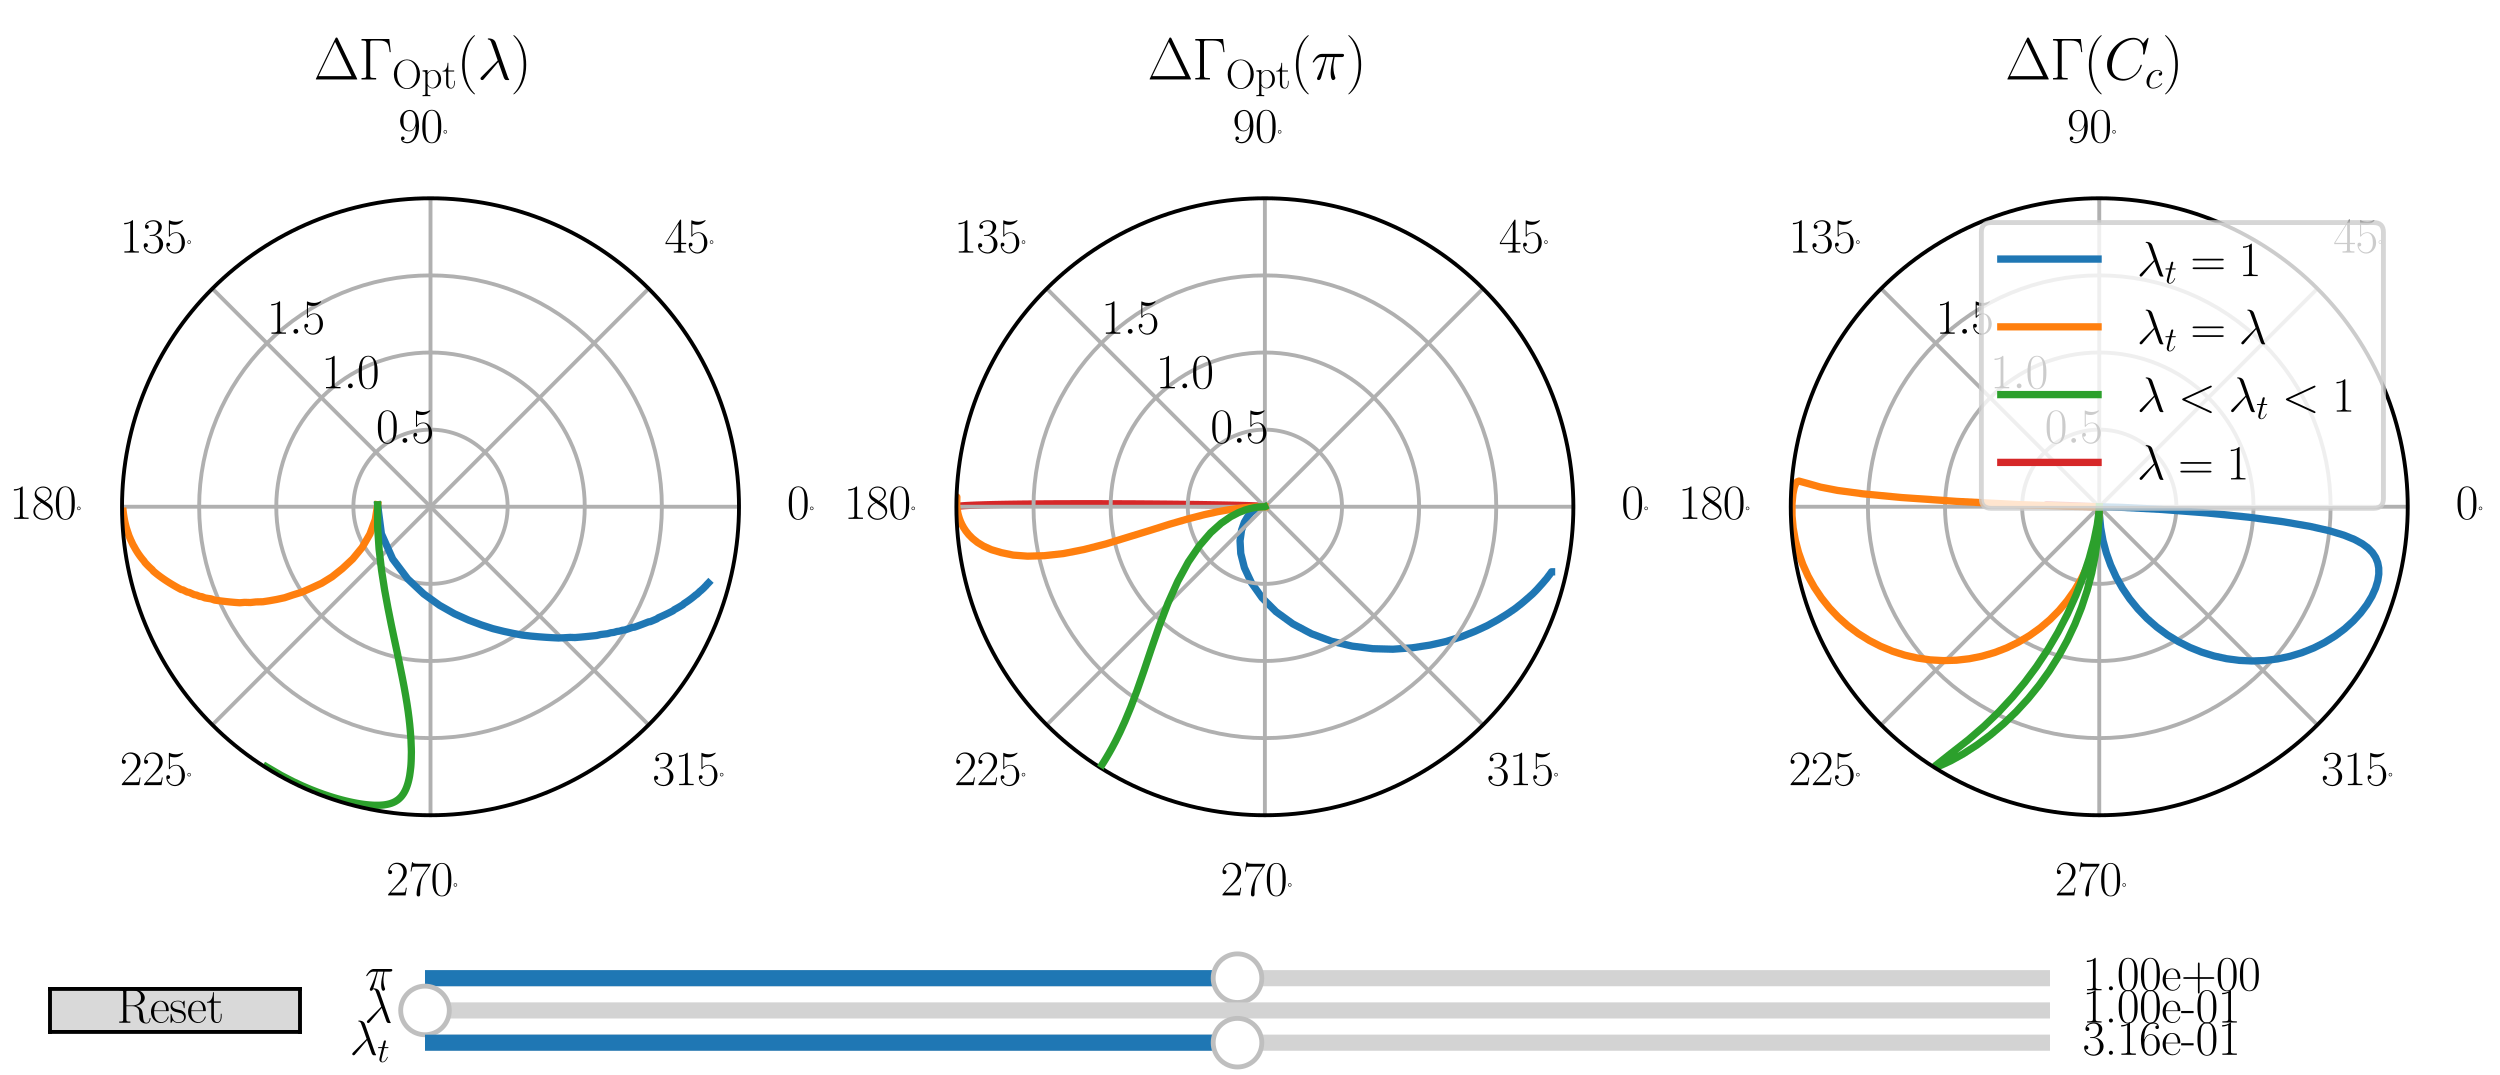 <?xml version="1.0" encoding="utf-8" standalone="no"?>
<!DOCTYPE svg PUBLIC "-//W3C//DTD SVG 1.1//EN"
  "http://www.w3.org/Graphics/SVG/1.1/DTD/svg11.dtd">
<svg xmlns:xlink="http://www.w3.org/1999/xlink" width="514.08pt" height="221.04pt" viewBox="0 0 514.08 221.04" xmlns="http://www.w3.org/2000/svg" version="1.1">
 <defs>
  <style type="text/css">*{stroke-linejoin: round; stroke-linecap: butt}</style>
 </defs>
 <g id="figure_1">
  <g id="patch_1">
   <path d="M 0 221.04 
L 514.08 221.04 
L 514.08 0 
L 0 0 
z
" style="fill: #ffffff"/>
  </g>
  <g id="axes_1">
   <g id="patch_2">
    <path d="M 151.96 104.205 
C 151.96 95.874 150.319 87.625 147.131 79.929 
C 143.944 72.233 139.271 65.24 133.381 59.35 
C 127.49 53.46 120.497 48.787 112.801 45.599 
C 105.105 42.411 96.856 40.771 88.526 40.771 
C 80.196 40.771 71.947 42.411 64.251 45.599 
C 56.555 48.787 49.562 53.46 43.671 59.35 
C 37.781 65.24 33.108 72.233 29.921 79.929 
C 26.733 87.625 25.092 95.874 25.092 104.205 
C 25.092 112.535 26.733 120.784 29.921 128.48 
C 33.108 136.176 37.781 143.169 43.671 149.059 
C 49.562 154.949 56.555 159.622 64.251 162.81 
C 71.947 165.998 80.196 167.639 88.526 167.639 
C 96.856 167.639 105.105 165.998 112.801 162.81 
C 120.497 159.622 127.49 154.949 133.381 149.059 
C 139.271 143.169 143.944 136.176 147.131 128.48 
C 150.319 120.784 151.96 112.535 151.96 104.205 
M 88.526 104.205 
C 88.526 104.205 88.526 104.205 88.526 104.205 
C 88.526 104.205 88.526 104.205 88.526 104.205 
C 88.526 104.205 88.526 104.205 88.526 104.205 
C 88.526 104.205 88.526 104.205 88.526 104.205 
C 88.526 104.205 88.526 104.205 88.526 104.205 
C 88.526 104.205 88.526 104.205 88.526 104.205 
C 88.526 104.205 88.526 104.205 88.526 104.205 
C 88.526 104.205 88.526 104.205 88.526 104.205 
C 88.526 104.205 88.526 104.205 88.526 104.205 
C 88.526 104.205 88.526 104.205 88.526 104.205 
C 88.526 104.205 88.526 104.205 88.526 104.205 
C 88.526 104.205 88.526 104.205 88.526 104.205 
C 88.526 104.205 88.526 104.205 88.526 104.205 
C 88.526 104.205 88.526 104.205 88.526 104.205 
C 88.526 104.205 88.526 104.205 88.526 104.205 
C 88.526 104.205 88.526 104.205 88.526 104.205 
z
" style="fill: #ffffff"/>
   </g>
   <g id="matplotlib.axis_1">
    <g id="xtick_1">
     <g id="line2d_1">
      <path d="M 88.526 104.205 
L 151.96 104.205 
" clip-path="url(#p4c20fd70d8)" style="fill: none; stroke: #b0b0b0; stroke-width: 0.8; stroke-linecap: square"/>
     </g>
     <g id="text_1">
      <!-- 0° -->
      <g transform="translate(161.809 106.695) scale(0.1 -0.1)">
       <defs>
        <path id="CMR17-30" d="M 2688 2025 
C 2688 2416 2682 3080 2413 3591 
C 2176 4039 1798 4198 1466 4198 
C 1158 4198 768 4058 525 3597 
C 269 3118 243 2524 243 2025 
C 243 1661 250 1106 448 619 
C 723 -39 1216 -128 1466 -128 
C 1760 -128 2208 -7 2470 600 
C 2662 1042 2688 1559 2688 2025 
z
M 1466 -26 
C 1056 -26 813 325 723 812 
C 653 1188 653 1738 653 2096 
C 653 2588 653 2997 736 3387 
C 858 3929 1216 4096 1466 4096 
C 1728 4096 2067 3923 2189 3400 
C 2272 3036 2278 2607 2278 2096 
C 2278 1680 2278 1169 2202 792 
C 2067 95 1690 -26 1466 -26 
z
" transform="scale(0.016)"/>
        <path id="SFRM3583-b0" d="M 890 4416 
C 544 4371 326 4080 326 3776 
C 326 3453 576 3136 960 3136 
L 1018 3136 
C 1357 3181 1587 3472 1587 3776 
C 1587 4105 1312 4416 947 4416 
L 890 4416 
z
M 525 3737 
L 525 3776 
C 525 4003 723 4204 947 4204 
C 1178 4204 1338 4026 1382 3815 
L 1382 3776 
C 1382 3545 1184 3341 960 3341 
C 730 3341 570 3522 525 3737 
z
" transform="scale(0.016)"/>
       </defs>
       <use xlink:href="#CMR17-30" transform="scale(0.996)"/>
       <use xlink:href="#SFRM3583-b0" transform="translate(45.69 0) scale(0.357)"/>
      </g>
     </g>
    </g>
    <g id="xtick_2">
     <g id="line2d_2">
      <path d="M 88.526 104.205 
L 133.381 59.35 
" clip-path="url(#p4c20fd70d8)" style="fill: none; stroke: #b0b0b0; stroke-width: 0.8; stroke-linecap: square"/>
     </g>
     <g id="text_2">
      <!-- 45° -->
      <g transform="translate(136.639 51.941) scale(0.1 -0.1)">
       <defs>
        <path id="CMR17-34" d="M 2150 4122 
C 2150 4256 2144 4256 2029 4256 
L 128 1254 
L 128 1088 
L 1779 1088 
L 1779 457 
C 1779 224 1766 160 1318 160 
L 1197 160 
L 1197 0 
C 1402 0 1747 0 1965 0 
C 2182 0 2528 0 2733 0 
L 2733 160 
L 2611 160 
C 2163 160 2150 224 2150 457 
L 2150 1088 
L 2803 1088 
L 2803 1254 
L 2150 1254 
L 2150 4122 
z
M 1798 3703 
L 1798 1254 
L 256 1254 
L 1798 3703 
z
" transform="scale(0.016)"/>
        <path id="CMR17-35" d="M 730 3692 
C 794 3666 1056 3584 1325 3584 
C 1920 3584 2246 3911 2432 4100 
C 2432 4157 2432 4192 2394 4192 
C 2387 4192 2374 4192 2323 4163 
C 2099 4058 1837 3973 1517 3973 
C 1325 3973 1037 3999 723 4139 
C 653 4171 640 4171 634 4171 
C 602 4171 595 4164 595 4037 
L 595 2203 
C 595 2089 595 2057 659 2057 
C 691 2057 704 2070 736 2114 
C 941 2401 1222 2522 1542 2522 
C 1766 2522 2246 2382 2246 1289 
C 2246 1085 2246 715 2054 421 
C 1894 159 1645 25 1370 25 
C 947 25 518 320 403 814 
C 429 807 480 795 506 795 
C 589 795 749 840 749 1038 
C 749 1210 627 1280 506 1280 
C 358 1280 262 1190 262 1011 
C 262 454 704 -128 1382 -128 
C 2042 -128 2669 440 2669 1264 
C 2669 2030 2170 2624 1549 2624 
C 1222 2624 947 2503 730 2274 
L 730 3692 
z
" transform="scale(0.016)"/>
       </defs>
       <use xlink:href="#CMR17-34" transform="scale(0.996)"/>
       <use xlink:href="#CMR17-35" transform="translate(45.69 0) scale(0.996)"/>
       <use xlink:href="#SFRM3583-b0" transform="translate(91.381 0) scale(0.357)"/>
      </g>
     </g>
    </g>
    <g id="xtick_3">
     <g id="line2d_3">
      <path d="M 88.526 104.205 
L 88.526 40.771 
" clip-path="url(#p4c20fd70d8)" style="fill: none; stroke: #b0b0b0; stroke-width: 0.8; stroke-linecap: square"/>
     </g>
     <g id="text_3">
      <!-- 90° -->
      <g transform="translate(81.885 29.261) scale(0.1 -0.1)">
       <defs>
        <path id="CMR17-39" d="M 2253 1864 
C 2253 464 1670 31 1190 31 
C 1043 31 685 31 538 294 
C 704 268 826 357 826 518 
C 826 692 685 749 595 749 
C 538 749 365 723 365 506 
C 365 71 742 -128 1203 -128 
C 1939 -128 2688 674 2688 2073 
C 2688 3817 1971 4179 1485 4179 
C 851 4179 243 3628 243 2778 
C 243 1991 762 1408 1414 1408 
C 1952 1408 2189 1903 2253 2112 
L 2253 1864 
z
M 1427 1510 
C 1254 1510 1011 1542 813 1922 
C 678 2169 678 2461 678 2771 
C 678 3146 678 3405 858 3684 
C 947 3817 1114 4032 1485 4032 
C 2240 4032 2240 2885 2240 2632 
C 2240 2182 2035 1510 1427 1510 
z
" transform="scale(0.016)"/>
       </defs>
       <use xlink:href="#CMR17-39" transform="scale(0.996)"/>
       <use xlink:href="#CMR17-30" transform="translate(45.69 0) scale(0.996)"/>
       <use xlink:href="#SFRM3583-b0" transform="translate(91.381 0) scale(0.357)"/>
      </g>
     </g>
    </g>
    <g id="xtick_4">
     <g id="line2d_4">
      <path d="M 88.526 104.205 
L 43.671 59.35 
" clip-path="url(#p4c20fd70d8)" style="fill: none; stroke: #b0b0b0; stroke-width: 0.8; stroke-linecap: square"/>
     </g>
     <g id="text_4">
      <!-- 135° -->
      <g transform="translate(24.64 51.941) scale(0.1 -0.1)">
       <defs>
        <path id="CMR17-31" d="M 1702 4058 
C 1702 4192 1696 4192 1606 4192 
C 1357 3916 979 3827 621 3827 
C 602 3827 570 3827 563 3808 
C 557 3795 557 3782 557 3648 
C 755 3648 1088 3686 1344 3839 
L 1344 461 
C 1344 236 1331 160 781 160 
L 589 160 
L 589 0 
C 896 0 1216 0 1523 0 
C 1830 0 2150 0 2458 0 
L 2458 160 
L 2266 160 
C 1715 160 1702 230 1702 458 
L 1702 4058 
z
" transform="scale(0.016)"/>
        <path id="CMR17-33" d="M 1414 2157 
C 1984 2157 2234 1662 2234 1090 
C 2234 320 1824 25 1453 25 
C 1114 25 563 194 390 693 
C 422 680 454 680 486 680 
C 640 680 755 782 755 948 
C 755 1133 614 1216 486 1216 
C 378 1216 211 1165 211 926 
C 211 335 787 -128 1466 -128 
C 2176 -128 2720 430 2720 1085 
C 2720 1707 2208 2157 1600 2227 
C 2086 2328 2554 2756 2554 3329 
C 2554 3820 2048 4179 1472 4179 
C 890 4179 378 3829 378 3329 
C 378 3110 544 3072 627 3072 
C 762 3072 877 3155 877 3321 
C 877 3486 762 3569 627 3569 
C 602 3569 570 3569 544 3557 
C 730 3959 1235 4032 1459 4032 
C 1683 4032 2106 3925 2106 3320 
C 2106 3143 2080 2828 1862 2550 
C 1670 2304 1453 2304 1242 2284 
C 1210 2284 1062 2269 1037 2269 
C 992 2263 966 2257 966 2208 
C 966 2163 973 2157 1101 2157 
L 1414 2157 
z
" transform="scale(0.016)"/>
       </defs>
       <use xlink:href="#CMR17-31" transform="scale(0.996)"/>
       <use xlink:href="#CMR17-33" transform="translate(45.69 0) scale(0.996)"/>
       <use xlink:href="#CMR17-35" transform="translate(91.381 0) scale(0.996)"/>
       <use xlink:href="#SFRM3583-b0" transform="translate(137.071 0) scale(0.357)"/>
      </g>
     </g>
    </g>
    <g id="xtick_5">
     <g id="line2d_5">
      <path d="M 88.526 104.205 
L 25.092 104.205 
" clip-path="url(#p4c20fd70d8)" style="fill: none; stroke: #b0b0b0; stroke-width: 0.8; stroke-linecap: square"/>
     </g>
     <g id="text_5">
      <!-- 180° -->
      <g transform="translate(1.96 106.695) scale(0.1 -0.1)">
       <defs>
        <path id="CMR17-38" d="M 1741 2264 
C 2144 2467 2554 2773 2554 3263 
C 2554 3841 1990 4179 1472 4179 
C 890 4179 378 3759 378 3180 
C 378 3021 416 2747 666 2505 
C 730 2442 998 2251 1171 2130 
C 883 1983 211 1634 211 934 
C 211 279 838 -128 1459 -128 
C 2144 -128 2720 362 2720 1010 
C 2720 1590 2330 1857 2074 2029 
L 1741 2264 
z
M 902 2822 
C 851 2854 595 3051 595 3351 
C 595 3739 998 4032 1459 4032 
C 1965 4032 2336 3676 2336 3262 
C 2336 2669 1670 2331 1638 2331 
C 1632 2331 1626 2331 1574 2370 
L 902 2822 
z
M 2080 1519 
C 2176 1449 2483 1240 2483 851 
C 2483 381 2010 25 1472 25 
C 890 25 448 438 448 940 
C 448 1443 838 1862 1280 2060 
L 2080 1519 
z
" transform="scale(0.016)"/>
       </defs>
       <use xlink:href="#CMR17-31" transform="scale(0.996)"/>
       <use xlink:href="#CMR17-38" transform="translate(45.69 0) scale(0.996)"/>
       <use xlink:href="#CMR17-30" transform="translate(91.381 0) scale(0.996)"/>
       <use xlink:href="#SFRM3583-b0" transform="translate(137.071 0) scale(0.357)"/>
      </g>
     </g>
    </g>
    <g id="xtick_6">
     <g id="line2d_6">
      <path d="M 88.526 104.205 
L 43.671 149.059 
" clip-path="url(#p4c20fd70d8)" style="fill: none; stroke: #b0b0b0; stroke-width: 0.8; stroke-linecap: square"/>
     </g>
     <g id="text_6">
      <!-- 225° -->
      <g transform="translate(24.64 161.449) scale(0.1 -0.1)">
       <defs>
        <path id="CMR17-32" d="M 2669 989 
L 2554 989 
C 2490 536 2438 459 2413 420 
C 2381 369 1920 369 1830 369 
L 602 369 
C 832 619 1280 1072 1824 1597 
C 2214 1967 2669 2402 2669 3035 
C 2669 3790 2067 4224 1395 4224 
C 691 4224 262 3604 262 3030 
C 262 2780 448 2748 525 2748 
C 589 2748 781 2787 781 3010 
C 781 3207 614 3264 525 3264 
C 486 3264 448 3258 422 3245 
C 544 3790 915 4058 1306 4058 
C 1862 4058 2227 3617 2227 3035 
C 2227 2479 1901 2000 1536 1584 
L 262 146 
L 262 0 
L 2515 0 
L 2669 989 
z
" transform="scale(0.016)"/>
       </defs>
       <use xlink:href="#CMR17-32" transform="scale(0.996)"/>
       <use xlink:href="#CMR17-32" transform="translate(45.69 0) scale(0.996)"/>
       <use xlink:href="#CMR17-35" transform="translate(91.381 0) scale(0.996)"/>
       <use xlink:href="#SFRM3583-b0" transform="translate(137.071 0) scale(0.357)"/>
      </g>
     </g>
    </g>
    <g id="xtick_7">
     <g id="line2d_7">
      <path d="M 88.526 104.205 
L 88.526 167.639 
" clip-path="url(#p4c20fd70d8)" style="fill: none; stroke: #b0b0b0; stroke-width: 0.8; stroke-linecap: square"/>
     </g>
     <g id="text_7">
      <!-- 270° -->
      <g transform="translate(79.394 184.129) scale(0.1 -0.1)">
       <defs>
        <path id="CMR17-37" d="M 2886 3941 
L 2886 4081 
L 1382 4081 
C 634 4081 621 4165 595 4288 
L 480 4288 
L 294 3094 
L 410 3094 
C 429 3215 474 3540 550 3661 
C 589 3712 1062 3712 1171 3712 
L 2579 3712 
L 1869 2661 
C 1395 1954 1069 999 1069 165 
C 1069 89 1069 -128 1299 -128 
C 1530 -128 1530 89 1530 171 
L 1530 465 
C 1530 1508 1709 2196 2003 2636 
L 2886 3941 
z
" transform="scale(0.016)"/>
       </defs>
       <use xlink:href="#CMR17-32" transform="scale(0.996)"/>
       <use xlink:href="#CMR17-37" transform="translate(45.69 0) scale(0.996)"/>
       <use xlink:href="#CMR17-30" transform="translate(91.381 0) scale(0.996)"/>
       <use xlink:href="#SFRM3583-b0" transform="translate(137.071 0) scale(0.357)"/>
      </g>
     </g>
    </g>
    <g id="xtick_8">
     <g id="line2d_8">
      <path d="M 88.526 104.205 
L 133.381 149.059 
" clip-path="url(#p4c20fd70d8)" style="fill: none; stroke: #b0b0b0; stroke-width: 0.8; stroke-linecap: square"/>
     </g>
     <g id="text_8">
      <!-- 315° -->
      <g transform="translate(134.148 161.449) scale(0.1 -0.1)">
       <use xlink:href="#CMR17-33" transform="scale(0.996)"/>
       <use xlink:href="#CMR17-31" transform="translate(45.69 0) scale(0.996)"/>
       <use xlink:href="#CMR17-35" transform="translate(91.381 0) scale(0.996)"/>
       <use xlink:href="#SFRM3583-b0" transform="translate(137.071 0) scale(0.357)"/>
      </g>
     </g>
    </g>
   </g>
   <g id="matplotlib.axis_2">
    <g id="ytick_1">
     <g id="line2d_9">
      <path d="M 104.385 104.205 
C 104.385 102.122 103.974 100.06 103.177 98.136 
C 102.38 96.212 101.212 94.463 99.74 92.991 
C 98.267 91.518 96.519 90.35 94.595 89.553 
C 92.671 88.756 90.609 88.346 88.526 88.346 
C 86.444 88.346 84.381 88.756 82.457 89.553 
C 80.533 90.35 78.785 91.518 77.312 92.991 
C 75.84 94.463 74.672 96.212 73.875 98.136 
C 73.078 100.06 72.668 102.122 72.668 104.205 
C 72.668 106.287 73.078 108.349 73.875 110.273 
C 74.672 112.197 75.84 113.946 77.312 115.418 
C 78.785 116.891 80.533 118.059 82.457 118.856 
C 84.381 119.653 86.444 120.063 88.526 120.063 
C 90.609 120.063 92.671 119.653 94.595 118.856 
C 96.519 118.059 98.267 116.891 99.74 115.418 
C 101.212 113.946 102.38 112.197 103.177 110.273 
C 103.974 108.349 104.385 106.287 104.385 104.205 
" clip-path="url(#p4c20fd70d8)" style="fill: none; stroke: #b0b0b0; stroke-width: 0.8; stroke-linecap: square"/>
     </g>
     <g id="text_9">
      <!-- $\mathdefault{0.5}$ -->
      <g transform="translate(77.312 91.054) scale(0.1 -0.1)">
       <defs>
        <path id="CMMI12-3a" d="M 1178 307 
C 1178 492 1024 619 870 619 
C 685 619 557 466 557 313 
C 557 128 710 0 864 0 
C 1050 0 1178 153 1178 307 
z
" transform="scale(0.016)"/>
       </defs>
       <use xlink:href="#CMR17-30" transform="scale(0.996)"/>
       <use xlink:href="#CMMI12-3a" transform="translate(45.69 0) scale(0.996)"/>
       <use xlink:href="#CMR17-35" transform="translate(72.788 0) scale(0.996)"/>
      </g>
     </g>
    </g>
    <g id="ytick_2">
     <g id="line2d_10">
      <path d="M 120.243 104.205 
C 120.243 100.04 119.423 95.915 117.829 92.067 
C 116.235 88.219 113.898 84.722 110.953 81.777 
C 108.008 78.832 104.512 76.496 100.664 74.902 
C 96.816 73.308 92.691 72.488 88.526 72.488 
C 84.361 72.488 80.236 73.308 76.388 74.902 
C 72.54 76.496 69.044 78.832 66.099 81.777 
C 63.154 84.722 60.817 88.219 59.223 92.067 
C 57.629 95.915 56.809 100.04 56.809 104.205 
C 56.809 108.37 57.629 112.494 59.223 116.342 
C 60.817 120.19 63.154 123.687 66.099 126.632 
C 69.044 129.577 72.54 131.913 76.388 133.507 
C 80.236 135.101 84.361 135.922 88.526 135.922 
C 92.691 135.922 96.816 135.101 100.664 133.507 
C 104.512 131.913 108.008 129.577 110.953 126.632 
C 113.898 123.687 116.235 120.19 117.829 116.342 
C 119.423 112.494 120.243 108.37 120.243 104.205 
" clip-path="url(#p4c20fd70d8)" style="fill: none; stroke: #b0b0b0; stroke-width: 0.8; stroke-linecap: square"/>
     </g>
     <g id="text_10">
      <!-- $\mathdefault{1.0}$ -->
      <g transform="translate(66.099 79.84) scale(0.1 -0.1)">
       <use xlink:href="#CMR17-31" transform="scale(0.996)"/>
       <use xlink:href="#CMMI12-3a" transform="translate(45.69 0) scale(0.996)"/>
       <use xlink:href="#CMR17-30" transform="translate(72.788 0) scale(0.996)"/>
      </g>
     </g>
    </g>
    <g id="ytick_3">
     <g id="line2d_11">
      <path d="M 136.102 104.205 
C 136.102 97.957 134.871 91.77 132.48 85.998 
C 130.089 80.226 126.585 74.981 122.167 70.564 
C 117.749 66.146 112.504 62.641 106.732 60.251 
C 100.96 57.86 94.774 56.629 88.526 56.629 
C 82.278 56.629 76.092 57.86 70.32 60.251 
C 64.548 62.641 59.303 66.146 54.885 70.564 
C 50.467 74.981 46.963 80.226 44.572 85.998 
C 42.181 91.77 40.951 97.957 40.951 104.205 
C 40.951 110.452 42.181 116.639 44.572 122.411 
C 46.963 128.183 50.467 133.428 54.885 137.846 
C 59.303 142.263 64.548 145.768 70.32 148.159 
C 76.092 150.549 82.278 151.78 88.526 151.78 
C 94.774 151.78 100.96 150.549 106.732 148.159 
C 112.504 145.768 117.749 142.263 122.167 137.846 
C 126.585 133.428 130.089 128.183 132.48 122.411 
C 134.871 116.639 136.102 110.452 136.102 104.205 
" clip-path="url(#p4c20fd70d8)" style="fill: none; stroke: #b0b0b0; stroke-width: 0.8; stroke-linecap: square"/>
     </g>
     <g id="text_11">
      <!-- $\mathdefault{1.5}$ -->
      <g transform="translate(54.885 68.626) scale(0.1 -0.1)">
       <use xlink:href="#CMR17-31" transform="scale(0.996)"/>
       <use xlink:href="#CMMI12-3a" transform="translate(45.69 0) scale(0.996)"/>
       <use xlink:href="#CMR17-35" transform="translate(72.788 0) scale(0.996)"/>
      </g>
     </g>
    </g>
   </g>
   <g id="line2d_12">
    <path d="M 145.688 119.875 
L 145.515 120.058 
L 145.345 120.227 
L 145.157 120.463 
L 144.993 120.609 
L 144.808 120.826 
L 144.65 120.953 
L 144.468 121.155 
L 144.313 121.266 
L 144.133 121.454 
L 143.98 121.55 
L 143.801 121.727 
L 143.622 121.899 
L 143.443 122.066 
L 143.263 122.23 
L 143.114 122.298 
L 142.933 122.454 
L 142.752 122.606 
L 142.57 122.755 
L 142.387 122.902 
L 142.203 123.045 
L 142.017 123.187 
L 141.829 123.326 
L 141.64 123.463 
L 141.449 123.598 
L 141.256 123.732 
L 141.06 123.863 
L 140.863 123.994 
L 140.663 124.123 
L 140.42 124.355 
L 140.213 124.483 
L 140.004 124.61 
L 139.792 124.737 
L 139.576 124.862 
L 139.357 124.987 
L 139.133 125.112 
L 138.906 125.237 
L 138.675 125.361 
L 138.391 125.598 
L 138.15 125.724 
L 137.904 125.849 
L 137.653 125.976 
L 137.396 126.103 
L 137.133 126.23 
L 136.864 126.358 
L 136.589 126.488 
L 136.307 126.618 
L 136.018 126.75 
L 135.721 126.883 
L 135.416 127.017 
L 135.043 127.274 
L 134.719 127.413 
L 134.386 127.554 
L 134.044 127.696 
L 133.69 127.841 
L 133.391 127.863 
L 133.015 128.012 
L 132.627 128.164 
L 132.225 128.319 
L 131.809 128.476 
L 131.378 128.636 
L 130.93 128.8 
L 130.465 128.967 
L 130.058 129.009 
L 129.556 129.183 
L 129.033 129.359 
L 128.487 129.54 
L 128 129.596 
L 127.406 129.783 
L 126.869 129.846 
L 126.219 130.041 
L 125.624 130.111 
L 124.908 130.311 
L 124.246 130.389 
L 123.546 130.469 
L 122.71 130.676 
L 121.923 130.761 
L 121.086 130.847 
L 120.196 130.934 
L 119.246 131.019 
L 118.23 131.101 
L 117.247 131.067 
L 116.081 131.137 
L 114.827 131.193 
L 113.583 131.13 
L 112.231 131.049 
L 110.759 130.941 
L 109.152 130.795 
L 107.395 130.594 
L 105.575 130.25 
L 103.564 129.82 
L 101.341 129.266 
L 98.978 128.5 
L 96.354 127.513 
L 93.462 126.213 
L 90.381 124.467 
L 87.138 122.138 
L 83.839 119.039 
L 80.746 114.948 
L 78.431 109.762 
L 77.654 103.796 
" clip-path="url(#p4c20fd70d8)" style="fill: none; stroke: #1f77b4; stroke-width: 1.5; stroke-linecap: square"/>
   </g>
   <g id="line2d_13">
    <path d="M 25.328 105.146 
L 25.407 105.779 
L 25.497 106.344 
L 25.597 106.92 
L 25.701 107.419 
L 25.809 107.877 
L 25.921 108.322 
L 26.034 108.711 
L 26.147 109.054 
L 26.264 109.422 
L 26.383 109.76 
L 26.508 110.14 
L 26.628 110.43 
L 26.748 110.698 
L 26.877 111.023 
L 26.998 111.257 
L 27.129 111.553 
L 27.262 111.839 
L 27.395 112.115 
L 27.52 112.298 
L 27.656 112.554 
L 27.794 112.803 
L 27.934 113.045 
L 28.076 113.281 
L 28.22 113.51 
L 28.365 113.734 
L 28.513 113.953 
L 28.663 114.167 
L 28.815 114.377 
L 28.97 114.583 
L 29.127 114.785 
L 29.287 114.983 
L 29.449 115.179 
L 29.615 115.372 
L 29.804 115.669 
L 29.977 115.858 
L 30.153 116.046 
L 30.332 116.231 
L 30.516 116.414 
L 30.703 116.597 
L 30.895 116.778 
L 31.091 116.957 
L 31.291 117.137 
L 31.525 117.436 
L 31.736 117.616 
L 31.953 117.795 
L 32.176 117.975 
L 32.404 118.155 
L 32.64 118.335 
L 32.881 118.516 
L 33.131 118.697 
L 33.387 118.88 
L 33.652 119.064 
L 33.926 119.25 
L 34.208 119.437 
L 34.5 119.626 
L 34.802 119.818 
L 35.115 120.012 
L 35.44 120.208 
L 35.777 120.407 
L 36.127 120.61 
L 36.491 120.815 
L 36.871 121.024 
L 37.266 121.237 
L 37.628 121.303 
L 38.058 121.523 
L 38.507 121.746 
L 38.923 121.82 
L 39.415 122.051 
L 39.931 122.286 
L 40.415 122.37 
L 40.985 122.613 
L 41.524 122.703 
L 42.157 122.952 
L 42.761 123.048 
L 43.401 123.146 
L 44.148 123.401 
L 44.873 123.501 
L 45.645 123.6 
L 46.468 123.697 
L 47.349 123.789 
L 48.293 123.875 
L 49.304 123.949 
L 50.316 123.861 
L 51.484 123.9 
L 52.666 123.77 
L 54.021 123.743 
L 55.406 123.532 
L 56.906 123.261 
L 58.528 122.911 
L 60.206 122.346 
L 62.087 121.762 
L 64.029 120.91 
L 66.144 119.936 
L 68.283 118.614 
L 70.41 116.922 
L 72.531 114.941 
L 74.471 112.576 
L 76.062 109.826 
L 77.17 106.837 
L 77.654 103.796 
" clip-path="url(#p4c20fd70d8)" style="fill: none; stroke: #ff7f0e; stroke-width: 1.5; stroke-linecap: square"/>
   </g>
   <g id="line2d_14">
    <path d="M 54.765 157.666 
L 57.797 159.439 
L 60.195 160.682 
L 62.164 161.602 
L 63.82 162.309 
L 65.248 162.869 
L 66.5 163.324 
L 67.606 163.696 
L 68.6 164.008 
L 69.494 164.269 
L 70.303 164.489 
L 71.04 164.676 
L 71.725 164.837 
L 72.356 164.975 
L 72.939 165.092 
L 73.481 165.192 
L 73.995 165.279 
L 74.465 165.35 
L 74.916 165.412 
L 75.34 165.462 
L 75.729 165.501 
L 76.106 165.534 
L 76.462 165.558 
L 76.811 165.577 
L 77.131 165.587 
L 77.436 165.591 
L 77.737 165.59 
L 78.013 165.582 
L 78.288 165.569 
L 78.54 165.55 
L 78.793 165.527 
L 79.035 165.5 
L 79.256 165.465 
L 79.479 165.428 
L 79.694 165.385 
L 79.902 165.338 
L 80.101 165.286 
L 80.294 165.229 
L 80.48 165.167 
L 80.66 165.1 
L 80.834 165.028 
L 81.003 164.952 
L 81.166 164.87 
L 81.325 164.782 
L 81.478 164.689 
L 81.628 164.59 
L 81.782 164.487 
L 81.922 164.376 
L 82.059 164.259 
L 82.193 164.135 
L 82.323 164.004 
L 82.457 163.867 
L 82.58 163.722 
L 82.7 163.568 
L 82.818 163.406 
L 82.938 163.235 
L 83.049 163.055 
L 83.158 162.864 
L 83.264 162.663 
L 83.37 162.451 
L 83.471 162.226 
L 83.569 161.989 
L 83.664 161.738 
L 83.756 161.472 
L 83.845 161.19 
L 83.931 160.892 
L 84.013 160.575 
L 84.092 160.239 
L 84.168 159.882 
L 84.239 159.501 
L 84.298 159.096 
L 84.358 158.663 
L 84.413 158.202 
L 84.471 157.709 
L 84.512 157.181 
L 84.544 156.614 
L 84.567 156.005 
L 84.578 155.349 
L 84.594 154.644 
L 84.577 153.881 
L 84.544 153.054 
L 84.512 152.16 
L 84.436 151.186 
L 84.358 150.128 
L 84.251 148.972 
L 84.11 147.706 
L 83.931 146.319 
L 83.706 144.792 
L 83.43 143.11 
L 83.097 141.252 
L 82.7 139.196 
L 82.235 136.916 
L 81.723 134.391 
L 81.12 131.587 
L 80.463 128.482 
L 79.781 125.06 
L 79.09 121.309 
L 78.455 117.242 
L 77.948 112.903 
L 77.652 108.375 
L 77.654 103.796 
" clip-path="url(#p4c20fd70d8)" style="fill: none; stroke: #2ca02c; stroke-width: 1.5; stroke-linecap: square"/>
   </g>
   <g id="patch_3">
    <path d="M 151.96 104.205 
C 151.96 95.874 150.319 87.625 147.131 79.929 
C 143.944 72.233 139.271 65.24 133.381 59.35 
C 127.49 53.46 120.497 48.787 112.801 45.599 
C 105.105 42.411 96.856 40.771 88.526 40.771 
C 80.196 40.771 71.947 42.411 64.251 45.599 
C 56.555 48.787 49.562 53.46 43.671 59.35 
C 37.781 65.24 33.108 72.233 29.921 79.929 
C 26.733 87.625 25.092 95.874 25.092 104.205 
C 25.092 112.535 26.733 120.784 29.921 128.48 
C 33.108 136.176 37.781 143.169 43.671 149.059 
C 49.562 154.949 56.555 159.622 64.251 162.81 
C 71.947 165.998 80.196 167.639 88.526 167.639 
C 96.856 167.639 105.105 165.998 112.801 162.81 
C 120.497 159.622 127.49 154.949 133.381 149.059 
C 139.271 143.169 143.944 136.176 147.131 128.48 
C 150.319 120.784 151.96 112.535 151.96 104.205 
" style="fill: none; stroke: #000000; stroke-width: 0.8; stroke-linejoin: miter; stroke-linecap: square"/>
   </g>
   <g id="text_12">
    <!-- \(\Delta\Gamma_{\text{Opt}}(\lambda)\) -->
    <g transform="translate(64.484 16.343) scale(0.12 -0.12)">
     <defs>
      <path id="CMR17-1" d="M 2598 4403 
C 2547 4512 2522 4512 2470 4512 
C 2394 4512 2387 4499 2342 4409 
L 269 109 
C 262 96 237 38 237 32 
C 237 6 243 0 358 0 
L 4576 0 
C 4691 0 4698 6 4698 32 
C 4698 38 4672 96 4666 109 
L 2598 4403 
z
M 2310 4038 
L 4083 358 
L 531 358 
L 2310 4038 
z
" transform="scale(0.016)"/>
      <path id="CMR17-0" d="M 3315 4352 
L 326 4352 
L 326 4186 
C 768 4186 838 4186 838 3898 
L 838 448 
C 838 160 768 160 326 160 
L 326 0 
C 512 0 870 0 1069 0 
C 1331 0 1638 0 1901 0 
L 1901 160 
L 1760 160 
C 1274 160 1261 224 1261 455 
L 1261 3936 
C 1261 4154 1274 4186 1530 4186 
L 2234 4186 
C 3206 4186 3258 3738 3354 2938 
L 3469 2938 
L 3315 4352 
z
" transform="scale(0.016)"/>
      <path id="CMR17-4f" d="M 4307 2135 
C 4307 3437 3366 4416 2304 4416 
C 1216 4416 294 3424 294 2135 
C 294 845 1229 -128 2298 -128 
C 3392 -128 4307 864 4307 2135 
z
M 2304 -13 
C 1574 -13 781 711 781 2217 
C 781 3716 1651 4301 2298 4301 
C 2976 4301 3821 3698 3821 2217 
C 3821 686 3008 -13 2304 -13 
z
" transform="scale(0.016)"/>
      <path id="CMR17-70" d="M 1408 -1063 
C 998 -1063 973 -1037 973 -789 
L 973 402 
C 1158 134 1427 -38 1766 -38 
C 2406 -38 3053 523 3053 1388 
C 3053 2191 2496 2802 1837 2802 
C 1453 2802 1139 2592 960 2338 
L 960 2802 
L 198 2732 
L 198 2567 
C 576 2567 634 2528 634 2223 
L 634 -789 
C 634 -1031 608 -1063 198 -1063 
L 198 -1228 
C 352 -1216 634 -1216 800 -1216 
C 966 -1216 1254 -1216 1408 -1228 
L 1408 -1063 
z
M 973 2012 
C 973 2102 973 2235 1222 2471 
C 1254 2497 1472 2688 1792 2688 
C 2259 2688 2643 2108 2643 1382 
C 2643 656 2234 64 1728 64 
C 1498 64 1248 172 1056 472 
C 973 612 973 650 973 752 
L 973 2012 
z
" transform="scale(0.016)"/>
      <path id="CMR17-74" d="M 966 2560 
L 1862 2560 
L 1862 2725 
L 966 2725 
L 966 3904 
L 851 3904 
C 838 3245 614 2668 70 2668 
L 70 2560 
L 627 2560 
L 627 771 
C 627 650 627 -64 1370 -64 
C 1747 -64 1965 306 1965 777 
L 1965 1140 
L 1850 1140 
L 1850 783 
C 1850 344 1677 51 1408 51 
C 1222 51 966 178 966 758 
L 966 2560 
z
" transform="scale(0.016)"/>
      <path id="CMR17-28" d="M 1958 -1561 
C 1958 -1555 1958 -1542 1939 -1523 
C 1645 -1224 858 -407 858 1581 
C 858 3569 1632 4379 1946 4697 
C 1946 4704 1958 4717 1958 4736 
C 1958 4755 1939 4768 1914 4768 
C 1843 4768 1299 4296 986 3594 
C 666 2887 576 2199 576 1588 
C 576 1128 621 351 1005 -471 
C 1312 -1135 1837 -1600 1914 -1600 
C 1946 -1600 1958 -1587 1958 -1561 
z
" transform="scale(0.016)"/>
      <path id="CMMI12-15" d="M 1978 3965 
C 1818 4416 1312 4416 1229 4416 
C 1190 4416 1120 4416 1120 4352 
C 1120 4302 1158 4295 1190 4289 
C 1286 4276 1363 4263 1466 4080 
C 1530 3959 2189 2059 2189 2046 
C 2189 2040 2182 2033 2131 1982 
L 467 311 
C 390 234 339 183 339 102 
C 339 12 416 -64 518 -64 
C 544 -64 614 -51 653 -13 
C 755 82 1670 1194 2253 1881 
C 2419 1383 2624 797 2822 261 
C 2854 166 2886 76 2976 -6 
C 3040 -64 3053 -64 3232 -64 
L 3354 -64 
C 3379 -64 3424 -64 3424 -13 
C 3424 13 3418 19 3392 45 
C 3334 115 3290 229 3264 306 
L 1978 3965 
z
" transform="scale(0.016)"/>
      <path id="CMR17-29" d="M 1683 1581 
C 1683 2040 1638 2817 1254 3639 
C 947 4303 422 4768 346 4768 
C 326 4768 301 4761 301 4729 
C 301 4717 307 4710 314 4697 
C 621 4378 1402 3568 1402 1584 
C 1402 -407 627 -1217 314 -1537 
C 307 -1549 301 -1556 301 -1568 
C 301 -1600 326 -1600 346 -1600 
C 416 -1600 960 -1128 1274 -426 
C 1594 281 1683 969 1683 1581 
z
" transform="scale(0.016)"/>
     </defs>
     <use xlink:href="#CMR17-1" transform="scale(0.996)"/>
     <use xlink:href="#CMR17-0" transform="translate(76.92 0) scale(0.996)"/>
     <use xlink:href="#CMR17-4f" transform="translate(134.301 -14.944) scale(0.697)"/>
     <use xlink:href="#CMR17-70" transform="translate(184.501 -14.944) scale(0.697)"/>
     <use xlink:href="#CMR17-74" transform="translate(220.128 -14.944) scale(0.697)"/>
     <use xlink:href="#CMR17-28" transform="translate(245.322 0) scale(0.996)"/>
     <use xlink:href="#CMMI12-15" transform="translate(280.603 0) scale(0.996)"/>
     <use xlink:href="#CMR17-29" transform="translate(337.507 0) scale(0.996)"/>
    </g>
   </g>
  </g>
  <g id="axes_2">
   <g id="patch_4">
    <path d="M 323.534 104.205 
C 323.534 95.874 321.893 87.625 318.705 79.929 
C 315.518 72.233 310.845 65.24 304.955 59.35 
C 299.064 53.46 292.071 48.787 284.375 45.599 
C 276.679 42.411 268.43 40.771 260.1 40.771 
C 251.77 40.771 243.521 42.411 235.825 45.599 
C 228.129 48.787 221.136 53.46 215.245 59.35 
C 209.355 65.24 204.682 72.233 201.495 79.929 
C 198.307 87.625 196.666 95.874 196.666 104.205 
C 196.666 112.535 198.307 120.784 201.495 128.48 
C 204.682 136.176 209.355 143.169 215.245 149.059 
C 221.136 154.949 228.129 159.622 235.825 162.81 
C 243.521 165.998 251.77 167.639 260.1 167.639 
C 268.43 167.639 276.679 165.998 284.375 162.81 
C 292.071 159.622 299.064 154.949 304.955 149.059 
C 310.845 143.169 315.518 136.176 318.705 128.48 
C 321.893 120.784 323.534 112.535 323.534 104.205 
M 260.1 104.205 
C 260.1 104.205 260.1 104.205 260.1 104.205 
C 260.1 104.205 260.1 104.205 260.1 104.205 
C 260.1 104.205 260.1 104.205 260.1 104.205 
C 260.1 104.205 260.1 104.205 260.1 104.205 
C 260.1 104.205 260.1 104.205 260.1 104.205 
C 260.1 104.205 260.1 104.205 260.1 104.205 
C 260.1 104.205 260.1 104.205 260.1 104.205 
C 260.1 104.205 260.1 104.205 260.1 104.205 
C 260.1 104.205 260.1 104.205 260.1 104.205 
C 260.1 104.205 260.1 104.205 260.1 104.205 
C 260.1 104.205 260.1 104.205 260.1 104.205 
C 260.1 104.205 260.1 104.205 260.1 104.205 
C 260.1 104.205 260.1 104.205 260.1 104.205 
C 260.1 104.205 260.1 104.205 260.1 104.205 
C 260.1 104.205 260.1 104.205 260.1 104.205 
C 260.1 104.205 260.1 104.205 260.1 104.205 
z
" style="fill: #ffffff"/>
   </g>
   <g id="line2d_15">
    <path d="M 260.1 104.205 
L 260.1 104.205 
L 260.1 104.205 
L 260.1 104.205 
L 260.1 104.205 
L 260.1 104.205 
L 260.1 104.205 
L 260.1 104.205 
L 260.1 104.205 
L 260.1 104.205 
L 260.1 104.205 
L 260.1 104.205 
L 260.1 104.205 
L 260.1 104.205 
L 260.1 104.205 
L 260.1 104.205 
L 260.1 104.205 
L 260.1 104.205 
L 260.1 104.205 
L 260.1 104.204 
L 260.1 104.204 
L 260.1 104.204 
L 260.1 104.204 
L 260.1 104.204 
L 260.1 104.203 
L 260.1 104.202 
L 260.099 104.2 
L 260.097 104.198 
L 260.095 104.196 
L 260.09 104.193 
L 260.084 104.19 
L 260.075 104.186 
L 260.063 104.181 
L 260.045 104.176 
L 260.02 104.17 
L 259.986 104.163 
L 259.939 104.155 
L 259.873 104.145 
L 259.784 104.134 
L 259.661 104.121 
L 259.493 104.107 
L 259.263 104.09 
L 258.952 104.07 
L 258.533 104.047 
L 257.972 104.021 
L 257.229 103.992 
L 256.259 103.958 
L 255.013 103.922 
L 253.446 103.882 
L 251.524 103.839 
L 249.228 103.796 
L 246.57 103.752 
L 243.587 103.711 
L 240.345 103.673 
L 236.928 103.64 
L 233.429 103.614 
L 229.94 103.597 
L 226.54 103.586 
L 223.295 103.583 
L 220.249 103.586 
L 217.436 103.595 
L 214.868 103.612 
L 212.551 103.631 
L 210.478 103.651 
L 208.638 103.676 
L 207.015 103.702 
L 205.592 103.73 
L 204.349 103.755 
L 203.269 103.783 
L 202.332 103.808 
L 201.523 103.835 
L 200.825 103.858 
L 200.224 103.883 
L 199.707 103.905 
L 199.265 103.927 
L 198.885 103.946 
L 198.56 103.964 
L 198.283 103.983 
L 198.045 103.999 
L 197.843 104.014 
L 197.67 104.029 
L 197.523 104.042 
L 197.398 104.054 
L 197.291 104.065 
L 197.2 104.075 
L 197.124 104.085 
L 197.058 104.094 
L 197.003 104.102 
L 196.957 104.109 
L 196.918 104.116 
L 196.886 104.122 
L 196.859 104.126 
L 196.837 104.131 
L 196.819 104.135 
L 196.804 104.138 
L 196.793 104.141 
L 196.784 104.144 
L 196.777 104.146 
L 196.771 104.147 
L 196.767 104.148 
L 196.764 104.149 
" clip-path="url(#p7b1ff6aed5)" style="fill: none; stroke: #d62728; stroke-width: 1.5; stroke-linecap: square"/>
   </g>
   <g id="line2d_16">
    <path d="M 260.095 104.205 
L 260.093 104.205 
L 260.09 104.205 
L 260.086 104.205 
L 260.081 104.205 
L 260.074 104.205 
L 260.064 104.205 
L 260.05 104.205 
L 260.032 104.205 
L 260.006 104.206 
L 259.97 104.207 
L 259.921 104.209 
L 259.853 104.212 
L 259.76 104.219 
L 259.632 104.233 
L 259.458 104.258 
L 259.221 104.305 
L 258.904 104.394 
L 258.488 104.56 
L 257.959 104.856 
L 257.319 105.359 
L 256.603 106.165 
L 255.89 107.369 
L 255.3 109.04 
L 254.993 111.201 
L 255.141 113.806 
L 255.889 116.743 
L 257.344 119.847 
L 259.523 122.922 
L 262.388 125.783 
L 265.835 128.278 
L 269.677 130.319 
L 273.784 131.856 
L 278.052 132.862 
L 282.302 133.389 
L 286.419 133.5 
L 290.376 133.212 
L 294.057 132.65 
L 297.426 131.892 
L 300.518 130.93 
L 303.325 129.812 
L 305.802 128.664 
L 308.009 127.442 
L 309.92 126.26 
L 311.563 125.139 
L 312.994 124.011 
L 314.202 122.97 
L 315.188 122.101 
L 316.03 121.243 
L 316.721 120.477 
L 317.262 119.875 
L 317.696 119.357 
L 318.019 118.992 
L 318.286 118.632 
L 318.49 118.347 
L 318.624 118.206 
L 318.749 117.995 
L 318.821 117.925 
L 318.878 117.855 
L 318.924 117.786 
L 318.962 117.717 
L 318.978 117.717 
L 319.006 117.647 
L 319.014 117.648 
L 319.02 117.648 
L 319.025 117.648 
L 319.028 117.648 
L 319.03 117.648 
L 319.048 117.579 
L 319.049 117.579 
L 319.05 117.579 
L 319.05 117.579 
L 319.051 117.579 
L 319.051 117.579 
L 319.051 117.579 
L 319.052 117.579 
L 319.052 117.579 
L 319.052 117.579 
L 319.052 117.579 
L 319.052 117.579 
L 319.052 117.579 
L 319.052 117.579 
L 319.052 117.579 
L 319.052 117.579 
L 319.052 117.579 
L 319.052 117.579 
L 319.052 117.579 
L 319.052 117.579 
L 319.052 117.579 
L 319.052 117.579 
L 319.052 117.579 
L 319.052 117.579 
L 319.052 117.579 
L 319.052 117.579 
L 319.052 117.579 
L 319.052 117.579 
L 319.052 117.579 
L 319.052 117.579 
L 319.052 117.579 
L 319.052 117.579 
L 319.052 117.579 
" clip-path="url(#p7b1ff6aed5)" style="fill: none; stroke: #1f77b4; stroke-width: 1.5; stroke-linecap: square"/>
   </g>
   <g id="matplotlib.axis_3">
    <g id="xtick_9">
     <g id="line2d_17">
      <path d="M 260.1 104.205 
L 323.534 104.205 
" clip-path="url(#p7b1ff6aed5)" style="fill: none; stroke: #b0b0b0; stroke-width: 0.8; stroke-linecap: square"/>
     </g>
     <g id="text_13">
      <!-- 0° -->
      <g transform="translate(333.383 106.695) scale(0.1 -0.1)">
       <use xlink:href="#CMR17-30" transform="scale(0.996)"/>
       <use xlink:href="#SFRM3583-b0" transform="translate(45.69 0) scale(0.357)"/>
      </g>
     </g>
    </g>
    <g id="xtick_10">
     <g id="line2d_18">
      <path d="M 260.1 104.205 
L 304.955 59.35 
" clip-path="url(#p7b1ff6aed5)" style="fill: none; stroke: #b0b0b0; stroke-width: 0.8; stroke-linecap: square"/>
     </g>
     <g id="text_14">
      <!-- 45° -->
      <g transform="translate(308.213 51.941) scale(0.1 -0.1)">
       <use xlink:href="#CMR17-34" transform="scale(0.996)"/>
       <use xlink:href="#CMR17-35" transform="translate(45.69 0) scale(0.996)"/>
       <use xlink:href="#SFRM3583-b0" transform="translate(91.381 0) scale(0.357)"/>
      </g>
     </g>
    </g>
    <g id="xtick_11">
     <g id="line2d_19">
      <path d="M 260.1 104.205 
L 260.1 40.771 
" clip-path="url(#p7b1ff6aed5)" style="fill: none; stroke: #b0b0b0; stroke-width: 0.8; stroke-linecap: square"/>
     </g>
     <g id="text_15">
      <!-- 90° -->
      <g transform="translate(253.459 29.261) scale(0.1 -0.1)">
       <use xlink:href="#CMR17-39" transform="scale(0.996)"/>
       <use xlink:href="#CMR17-30" transform="translate(45.69 0) scale(0.996)"/>
       <use xlink:href="#SFRM3583-b0" transform="translate(91.381 0) scale(0.357)"/>
      </g>
     </g>
    </g>
    <g id="xtick_12">
     <g id="line2d_20">
      <path d="M 260.1 104.205 
L 215.245 59.35 
" clip-path="url(#p7b1ff6aed5)" style="fill: none; stroke: #b0b0b0; stroke-width: 0.8; stroke-linecap: square"/>
     </g>
     <g id="text_16">
      <!-- 135° -->
      <g transform="translate(196.214 51.941) scale(0.1 -0.1)">
       <use xlink:href="#CMR17-31" transform="scale(0.996)"/>
       <use xlink:href="#CMR17-33" transform="translate(45.69 0) scale(0.996)"/>
       <use xlink:href="#CMR17-35" transform="translate(91.381 0) scale(0.996)"/>
       <use xlink:href="#SFRM3583-b0" transform="translate(137.071 0) scale(0.357)"/>
      </g>
     </g>
    </g>
    <g id="xtick_13">
     <g id="line2d_21">
      <path d="M 260.1 104.205 
L 196.666 104.205 
" clip-path="url(#p7b1ff6aed5)" style="fill: none; stroke: #b0b0b0; stroke-width: 0.8; stroke-linecap: square"/>
     </g>
     <g id="text_17">
      <!-- 180° -->
      <g transform="translate(173.534 106.695) scale(0.1 -0.1)">
       <use xlink:href="#CMR17-31" transform="scale(0.996)"/>
       <use xlink:href="#CMR17-38" transform="translate(45.69 0) scale(0.996)"/>
       <use xlink:href="#CMR17-30" transform="translate(91.381 0) scale(0.996)"/>
       <use xlink:href="#SFRM3583-b0" transform="translate(137.071 0) scale(0.357)"/>
      </g>
     </g>
    </g>
    <g id="xtick_14">
     <g id="line2d_22">
      <path d="M 260.1 104.205 
L 215.245 149.059 
" clip-path="url(#p7b1ff6aed5)" style="fill: none; stroke: #b0b0b0; stroke-width: 0.8; stroke-linecap: square"/>
     </g>
     <g id="text_18">
      <!-- 225° -->
      <g transform="translate(196.214 161.449) scale(0.1 -0.1)">
       <use xlink:href="#CMR17-32" transform="scale(0.996)"/>
       <use xlink:href="#CMR17-32" transform="translate(45.69 0) scale(0.996)"/>
       <use xlink:href="#CMR17-35" transform="translate(91.381 0) scale(0.996)"/>
       <use xlink:href="#SFRM3583-b0" transform="translate(137.071 0) scale(0.357)"/>
      </g>
     </g>
    </g>
    <g id="xtick_15">
     <g id="line2d_23">
      <path d="M 260.1 104.205 
L 260.1 167.639 
" clip-path="url(#p7b1ff6aed5)" style="fill: none; stroke: #b0b0b0; stroke-width: 0.8; stroke-linecap: square"/>
     </g>
     <g id="text_19">
      <!-- 270° -->
      <g transform="translate(250.968 184.129) scale(0.1 -0.1)">
       <use xlink:href="#CMR17-32" transform="scale(0.996)"/>
       <use xlink:href="#CMR17-37" transform="translate(45.69 0) scale(0.996)"/>
       <use xlink:href="#CMR17-30" transform="translate(91.381 0) scale(0.996)"/>
       <use xlink:href="#SFRM3583-b0" transform="translate(137.071 0) scale(0.357)"/>
      </g>
     </g>
    </g>
    <g id="xtick_16">
     <g id="line2d_24">
      <path d="M 260.1 104.205 
L 304.955 149.059 
" clip-path="url(#p7b1ff6aed5)" style="fill: none; stroke: #b0b0b0; stroke-width: 0.8; stroke-linecap: square"/>
     </g>
     <g id="text_20">
      <!-- 315° -->
      <g transform="translate(305.722 161.449) scale(0.1 -0.1)">
       <use xlink:href="#CMR17-33" transform="scale(0.996)"/>
       <use xlink:href="#CMR17-31" transform="translate(45.69 0) scale(0.996)"/>
       <use xlink:href="#CMR17-35" transform="translate(91.381 0) scale(0.996)"/>
       <use xlink:href="#SFRM3583-b0" transform="translate(137.071 0) scale(0.357)"/>
      </g>
     </g>
    </g>
   </g>
   <g id="matplotlib.axis_4">
    <g id="ytick_4">
     <g id="line2d_25">
      <path d="M 275.959 104.205 
C 275.959 102.122 275.548 100.06 274.751 98.136 
C 273.954 96.212 272.786 94.463 271.314 92.991 
C 269.841 91.518 268.093 90.35 266.169 89.553 
C 264.245 88.756 262.183 88.346 260.1 88.346 
C 258.017 88.346 255.955 88.756 254.031 89.553 
C 252.107 90.35 250.359 91.518 248.886 92.991 
C 247.414 94.463 246.246 96.212 245.449 98.136 
C 244.652 100.06 244.241 102.122 244.241 104.205 
C 244.241 106.287 244.652 108.349 245.449 110.273 
C 246.246 112.197 247.414 113.946 248.886 115.418 
C 250.359 116.891 252.107 118.059 254.031 118.856 
C 255.955 119.653 258.017 120.063 260.1 120.063 
C 262.183 120.063 264.245 119.653 266.169 118.856 
C 268.093 118.059 269.841 116.891 271.314 115.418 
C 272.786 113.946 273.954 112.197 274.751 110.273 
C 275.548 108.349 275.959 106.287 275.959 104.205 
" clip-path="url(#p7b1ff6aed5)" style="fill: none; stroke: #b0b0b0; stroke-width: 0.8; stroke-linecap: square"/>
     </g>
     <g id="text_21">
      <!-- $\mathdefault{0.5}$ -->
      <g transform="translate(248.886 91.054) scale(0.1 -0.1)">
       <use xlink:href="#CMR17-30" transform="scale(0.996)"/>
       <use xlink:href="#CMMI12-3a" transform="translate(45.69 0) scale(0.996)"/>
       <use xlink:href="#CMR17-35" transform="translate(72.788 0) scale(0.996)"/>
      </g>
     </g>
    </g>
    <g id="ytick_5">
     <g id="line2d_26">
      <path d="M 291.817 104.205 
C 291.817 100.04 290.997 95.915 289.403 92.067 
C 287.809 88.219 285.472 84.722 282.527 81.777 
C 279.582 78.832 276.086 76.496 272.238 74.902 
C 268.39 73.308 264.265 72.488 260.1 72.488 
C 255.935 72.488 251.81 73.308 247.962 74.902 
C 244.114 76.496 240.618 78.832 237.673 81.777 
C 234.728 84.722 232.391 88.219 230.797 92.067 
C 229.203 95.915 228.383 100.04 228.383 104.205 
C 228.383 108.37 229.203 112.494 230.797 116.342 
C 232.391 120.19 234.728 123.687 237.673 126.632 
C 240.618 129.577 244.114 131.913 247.962 133.507 
C 251.81 135.101 255.935 135.922 260.1 135.922 
C 264.265 135.922 268.39 135.101 272.238 133.507 
C 276.086 131.913 279.582 129.577 282.527 126.632 
C 285.472 123.687 287.809 120.19 289.403 116.342 
C 290.997 112.494 291.817 108.37 291.817 104.205 
" clip-path="url(#p7b1ff6aed5)" style="fill: none; stroke: #b0b0b0; stroke-width: 0.8; stroke-linecap: square"/>
     </g>
     <g id="text_22">
      <!-- $\mathdefault{1.0}$ -->
      <g transform="translate(237.673 79.84) scale(0.1 -0.1)">
       <use xlink:href="#CMR17-31" transform="scale(0.996)"/>
       <use xlink:href="#CMMI12-3a" transform="translate(45.69 0) scale(0.996)"/>
       <use xlink:href="#CMR17-30" transform="translate(72.788 0) scale(0.996)"/>
      </g>
     </g>
    </g>
    <g id="ytick_6">
     <g id="line2d_27">
      <path d="M 307.676 104.205 
C 307.676 97.957 306.445 91.77 304.054 85.998 
C 301.663 80.226 298.159 74.981 293.741 70.564 
C 289.323 66.146 284.078 62.641 278.306 60.251 
C 272.534 57.86 266.348 56.629 260.1 56.629 
C 253.852 56.629 247.666 57.86 241.894 60.251 
C 236.122 62.641 230.877 66.146 226.459 70.564 
C 222.041 74.981 218.537 80.226 216.146 85.998 
C 213.755 91.77 212.524 97.957 212.524 104.205 
C 212.524 110.452 213.755 116.639 216.146 122.411 
C 218.537 128.183 222.041 133.428 226.459 137.846 
C 230.877 142.263 236.122 145.768 241.894 148.159 
C 247.666 150.549 253.852 151.78 260.1 151.78 
C 266.348 151.78 272.534 150.549 278.306 148.159 
C 284.078 145.768 289.323 142.263 293.741 137.846 
C 298.159 133.428 301.663 128.183 304.054 122.411 
C 306.445 116.639 307.676 110.452 307.676 104.205 
" clip-path="url(#p7b1ff6aed5)" style="fill: none; stroke: #b0b0b0; stroke-width: 0.8; stroke-linecap: square"/>
     </g>
     <g id="text_23">
      <!-- $\mathdefault{1.5}$ -->
      <g transform="translate(226.459 68.626) scale(0.1 -0.1)">
       <use xlink:href="#CMR17-31" transform="scale(0.996)"/>
       <use xlink:href="#CMMI12-3a" transform="translate(45.69 0) scale(0.996)"/>
       <use xlink:href="#CMR17-35" transform="translate(72.788 0) scale(0.996)"/>
      </g>
     </g>
    </g>
   </g>
   <g id="line2d_28">
    <path d="M 260.096 104.202 
L 260.094 104.202 
L 260.09 104.203 
L 260.086 104.204 
L 260.081 104.205 
L 260.074 104.205 
L 260.064 104.205 
L 260.05 104.205 
L 260.032 104.205 
L 260.006 104.205 
L 259.97 104.205 
L 259.921 104.205 
L 259.853 104.205 
L 259.759 104.206 
L 259.631 104.207 
L 259.455 104.21 
L 259.214 104.214 
L 258.884 104.222 
L 258.437 104.239 
L 257.832 104.267 
L 257.021 104.318 
L 255.944 104.407 
L 254.535 104.565 
L 252.722 104.811 
L 250.443 105.216 
L 247.655 105.829 
L 244.351 106.684 
L 240.565 107.778 
L 236.393 109.099 
L 231.946 110.458 
L 227.41 111.851 
L 222.925 112.996 
L 218.664 113.834 
L 214.753 114.265 
L 211.3 114.366 
L 208.34 114.144 
L 205.863 113.627 
L 203.857 113.028 
L 202.247 112.305 
L 200.973 111.519 
L 199.975 110.717 
L 199.201 109.931 
L 198.603 109.181 
L 198.143 108.481 
L 197.792 107.836 
L 197.524 107.249 
L 197.321 106.723 
L 197.168 106.256 
L 197.053 105.846 
L 196.967 105.494 
L 196.902 105.146 
L 196.856 104.901 
L 196.821 104.707 
L 196.796 104.563 
L 196.778 104.421 
L 196.764 104.326 
L 196.755 104.232 
L 196.748 104.185 
L 196.743 104.138 
L 196.739 104.138 
L 196.736 104.092 
L 196.734 104.092 
L 196.733 104.045 
L 196.732 104.045 
L 196.731 104.045 
L 196.731 104.045 
L 196.73 104.045 
L 196.73 104.045 
L 196.73 104.045 
L 196.73 104.045 
L 196.73 104.045 
L 196.73 104.045 
L 196.729 104.045 
L 196.759 102.2 
L 196.746 102.351 
L 196.734 102.493 
L 196.725 102.615 
L 196.716 102.741 
L 196.709 102.848 
L 196.703 102.948 
L 196.698 103.043 
L 196.693 103.13 
L 196.689 103.213 
L 196.686 103.281 
L 196.683 103.353 
L 196.681 103.419 
L 196.679 103.475 
L 196.677 103.526 
L 196.675 103.575 
L 196.674 103.62 
L 196.673 103.656 
L 196.672 103.691 
L 196.672 103.719 
L 196.671 103.746 
L 196.671 103.767 
L 196.67 103.787 
L 196.67 103.803 
L 196.67 103.814 
L 196.669 103.825 
L 196.669 103.832 
L 196.669 103.836 
" clip-path="url(#p7b1ff6aed5)" style="fill: none; stroke: #ff7f0e; stroke-width: 1.5; stroke-linecap: square"/>
   </g>
   <g id="patch_5">
    <path d="M 323.534 104.205 
C 323.534 95.874 321.893 87.625 318.705 79.929 
C 315.518 72.233 310.845 65.24 304.955 59.35 
C 299.064 53.46 292.071 48.787 284.375 45.599 
C 276.679 42.411 268.43 40.771 260.1 40.771 
C 251.77 40.771 243.521 42.411 235.825 45.599 
C 228.129 48.787 221.136 53.46 215.245 59.35 
C 209.355 65.24 204.682 72.233 201.495 79.929 
C 198.307 87.625 196.666 95.874 196.666 104.205 
C 196.666 112.535 198.307 120.784 201.495 128.48 
C 204.682 136.176 209.355 143.169 215.245 149.059 
C 221.136 154.949 228.129 159.622 235.825 162.81 
C 243.521 165.998 251.77 167.639 260.1 167.639 
C 268.43 167.639 276.679 165.998 284.375 162.81 
C 292.071 159.622 299.064 154.949 304.955 149.059 
C 310.845 143.169 315.518 136.176 318.705 128.48 
C 321.893 120.784 323.534 112.535 323.534 104.205 
" style="fill: none; stroke: #000000; stroke-width: 0.8; stroke-linejoin: miter; stroke-linecap: square"/>
   </g>
   <g id="line2d_29">
    <path d="M 260.095 104.203 
L 260.093 104.204 
L 260.09 104.205 
L 260.086 104.205 
L 260.081 104.205 
L 260.074 104.205 
L 260.064 104.205 
L 260.05 104.205 
L 260.032 104.205 
L 260.006 104.205 
L 259.97 104.205 
L 259.921 104.206 
L 259.853 104.207 
L 259.759 104.209 
L 259.631 104.214 
L 259.455 104.221 
L 259.214 104.236 
L 258.886 104.262 
L 258.441 104.314 
L 257.842 104.408 
L 257.046 104.578 
L 256.006 104.88 
L 254.68 105.404 
L 253.044 106.261 
L 251.113 107.596 
L 248.948 109.538 
L 246.659 112.19 
L 244.363 115.545 
L 242.184 119.547 
L 240.18 124.015 
L 238.373 128.734 
L 236.737 133.452 
L 235.233 137.93 
L 233.824 141.97 
L 232.512 145.454 
L 231.315 148.338 
L 230.263 150.649 
L 229.374 152.452 
L 228.641 153.828 
L 228.06 154.864 
L 227.608 155.636 
L 227.266 156.208 
L 227.007 156.628 
L 226.813 156.934 
L 226.667 157.156 
L 226.565 157.321 
L 226.491 157.441 
L 226.428 157.523 
L 226.389 157.587 
L 226.36 157.633 
L 226.339 157.666 
L 226.324 157.69 
L 226.313 157.708 
L 226.305 157.72 
L 226.299 157.73 
L 226.295 157.736 
L 226.292 157.741 
L 226.289 157.745 
L 226.288 157.747 
L 226.287 157.749 
L 226.286 157.75 
L 226.285 157.751 
L 226.285 157.752 
L 226.284 157.752 
L 226.284 157.753 
L 226.284 157.753 
L 226.284 157.753 
L 226.284 157.753 
L 226.284 157.754 
L 226.284 157.754 
L 226.284 157.754 
L 226.284 157.754 
L 226.284 157.754 
L 226.284 157.754 
L 226.284 157.754 
L 226.284 157.754 
L 226.284 157.754 
L 226.284 157.754 
L 226.284 157.754 
L 226.284 157.754 
L 226.284 157.754 
L 226.284 157.754 
L 226.284 157.754 
L 226.284 157.754 
L 226.284 157.754 
L 226.284 157.754 
L 226.284 157.754 
L 226.284 157.754 
L 226.284 157.754 
L 226.284 157.754 
L 226.284 157.754 
L 226.284 157.754 
L 226.284 157.754 
L 226.284 157.754 
L 226.284 157.754 
L 226.284 157.754 
L 226.284 157.754 
L 226.284 157.754 
L 226.284 157.754 
L 226.284 157.754 
L 226.284 157.754 
" clip-path="url(#p7b1ff6aed5)" style="fill: none; stroke: #2ca02c; stroke-width: 1.5; stroke-linecap: square"/>
   </g>
   <g id="text_24">
    <!-- \(\Delta\Gamma_{\text{Opt}}(\pi)\) -->
    <g transform="translate(235.937 16.343) scale(0.12 -0.12)">
     <defs>
      <path id="CMMI12-19" d="M 1658 2408 
L 2381 2408 
C 2208 1692 2099 1226 2099 716 
C 2099 626 2099 -64 2362 -64 
C 2496 -64 2611 57 2611 166 
C 2611 197 2611 210 2566 306 
C 2394 747 2394 1296 2394 1341 
C 2394 1379 2394 1832 2528 2408 
L 3245 2408 
C 3328 2408 3539 2408 3539 2612 
C 3539 2752 3418 2752 3302 2752 
L 1197 2752 
C 1050 2752 832 2752 538 2440 
C 371 2254 166 1916 166 1878 
C 166 1840 198 1827 237 1827 
C 282 1827 288 1846 320 1884 
C 653 2408 986 2408 1146 2408 
L 1510 2408 
C 1370 1929 1210 1373 685 256 
C 634 154 634 140 634 102 
C 634 -32 749 -64 806 -64 
C 992 -64 1043 102 1120 370 
C 1222 696 1222 709 1286 964 
L 1658 2408 
z
" transform="scale(0.016)"/>
     </defs>
     <use xlink:href="#CMR17-1" transform="scale(0.996)"/>
     <use xlink:href="#CMR17-0" transform="translate(76.92 0) scale(0.996)"/>
     <use xlink:href="#CMR17-4f" transform="translate(134.301 -14.944) scale(0.697)"/>
     <use xlink:href="#CMR17-70" transform="translate(184.501 -14.944) scale(0.697)"/>
     <use xlink:href="#CMR17-74" transform="translate(220.128 -14.944) scale(0.697)"/>
     <use xlink:href="#CMR17-28" transform="translate(245.322 0) scale(0.996)"/>
     <use xlink:href="#CMMI12-19" transform="translate(280.603 0) scale(0.996)"/>
     <use xlink:href="#CMR17-29" transform="translate(339.514 0) scale(0.996)"/>
    </g>
   </g>
  </g>
  <g id="axes_3">
   <g id="patch_6">
    <path d="M 495.108 104.205 
C 495.108 95.874 493.467 87.625 490.279 79.929 
C 487.092 72.233 482.419 65.24 476.529 59.35 
C 470.638 53.46 463.645 48.787 455.949 45.599 
C 448.253 42.411 440.004 40.771 431.674 40.771 
C 423.344 40.771 415.095 42.411 407.399 45.599 
C 399.703 48.787 392.71 53.46 386.819 59.35 
C 380.929 65.24 376.256 72.233 373.069 79.929 
C 369.881 87.625 368.24 95.874 368.24 104.205 
C 368.24 112.535 369.881 120.784 373.069 128.48 
C 376.256 136.176 380.929 143.169 386.819 149.059 
C 392.71 154.949 399.703 159.622 407.399 162.81 
C 415.095 165.998 423.344 167.639 431.674 167.639 
C 440.004 167.639 448.253 165.998 455.949 162.81 
C 463.645 159.622 470.638 154.949 476.529 149.059 
C 482.419 143.169 487.092 136.176 490.279 128.48 
C 493.467 120.784 495.108 112.535 495.108 104.205 
M 431.674 104.205 
C 431.674 104.205 431.674 104.205 431.674 104.205 
C 431.674 104.205 431.674 104.205 431.674 104.205 
C 431.674 104.205 431.674 104.205 431.674 104.205 
C 431.674 104.205 431.674 104.205 431.674 104.205 
C 431.674 104.205 431.674 104.205 431.674 104.205 
C 431.674 104.205 431.674 104.205 431.674 104.205 
C 431.674 104.205 431.674 104.205 431.674 104.205 
C 431.674 104.205 431.674 104.205 431.674 104.205 
C 431.674 104.205 431.674 104.205 431.674 104.205 
C 431.674 104.205 431.674 104.205 431.674 104.205 
C 431.674 104.205 431.674 104.205 431.674 104.205 
C 431.674 104.205 431.674 104.205 431.674 104.205 
C 431.674 104.205 431.674 104.205 431.674 104.205 
C 431.674 104.205 431.674 104.205 431.674 104.205 
C 431.674 104.205 431.674 104.205 431.674 104.205 
C 431.674 104.205 431.674 104.205 431.674 104.205 
z
" style="fill: #ffffff"/>
   </g>
   <g id="line2d_30">
    <path d="M 431.674 104.205 
L 427.102 104.095 
L 420.802 103.796 
L 431.674 104.205 
L 431.674 104.205 
" clip-path="url(#p1f836b7e39)" style="fill: none; stroke: #d62728; stroke-width: 1.5; stroke-linecap: square"/>
   </g>
   <g id="matplotlib.axis_5">
    <g id="xtick_17">
     <g id="line2d_31">
      <path d="M 431.674 104.205 
L 495.108 104.205 
" clip-path="url(#p1f836b7e39)" style="fill: none; stroke: #b0b0b0; stroke-width: 0.8; stroke-linecap: square"/>
     </g>
     <g id="text_25">
      <!-- 0° -->
      <g transform="translate(504.957 106.695) scale(0.1 -0.1)">
       <use xlink:href="#CMR17-30" transform="scale(0.996)"/>
       <use xlink:href="#SFRM3583-b0" transform="translate(45.69 0) scale(0.357)"/>
      </g>
     </g>
    </g>
    <g id="xtick_18">
     <g id="line2d_32">
      <path d="M 431.674 104.205 
L 476.529 59.35 
" clip-path="url(#p1f836b7e39)" style="fill: none; stroke: #b0b0b0; stroke-width: 0.8; stroke-linecap: square"/>
     </g>
     <g id="text_26">
      <!-- 45° -->
      <g transform="translate(479.787 51.941) scale(0.1 -0.1)">
       <use xlink:href="#CMR17-34" transform="scale(0.996)"/>
       <use xlink:href="#CMR17-35" transform="translate(45.69 0) scale(0.996)"/>
       <use xlink:href="#SFRM3583-b0" transform="translate(91.381 0) scale(0.357)"/>
      </g>
     </g>
    </g>
    <g id="xtick_19">
     <g id="line2d_33">
      <path d="M 431.674 104.205 
L 431.674 40.771 
" clip-path="url(#p1f836b7e39)" style="fill: none; stroke: #b0b0b0; stroke-width: 0.8; stroke-linecap: square"/>
     </g>
     <g id="text_27">
      <!-- 90° -->
      <g transform="translate(425.033 29.261) scale(0.1 -0.1)">
       <use xlink:href="#CMR17-39" transform="scale(0.996)"/>
       <use xlink:href="#CMR17-30" transform="translate(45.69 0) scale(0.996)"/>
       <use xlink:href="#SFRM3583-b0" transform="translate(91.381 0) scale(0.357)"/>
      </g>
     </g>
    </g>
    <g id="xtick_20">
     <g id="line2d_34">
      <path d="M 431.674 104.205 
L 386.819 59.35 
" clip-path="url(#p1f836b7e39)" style="fill: none; stroke: #b0b0b0; stroke-width: 0.8; stroke-linecap: square"/>
     </g>
     <g id="text_28">
      <!-- 135° -->
      <g transform="translate(367.788 51.941) scale(0.1 -0.1)">
       <use xlink:href="#CMR17-31" transform="scale(0.996)"/>
       <use xlink:href="#CMR17-33" transform="translate(45.69 0) scale(0.996)"/>
       <use xlink:href="#CMR17-35" transform="translate(91.381 0) scale(0.996)"/>
       <use xlink:href="#SFRM3583-b0" transform="translate(137.071 0) scale(0.357)"/>
      </g>
     </g>
    </g>
    <g id="xtick_21">
     <g id="line2d_35">
      <path d="M 431.674 104.205 
L 368.24 104.205 
" clip-path="url(#p1f836b7e39)" style="fill: none; stroke: #b0b0b0; stroke-width: 0.8; stroke-linecap: square"/>
     </g>
     <g id="text_29">
      <!-- 180° -->
      <g transform="translate(345.108 106.695) scale(0.1 -0.1)">
       <use xlink:href="#CMR17-31" transform="scale(0.996)"/>
       <use xlink:href="#CMR17-38" transform="translate(45.69 0) scale(0.996)"/>
       <use xlink:href="#CMR17-30" transform="translate(91.381 0) scale(0.996)"/>
       <use xlink:href="#SFRM3583-b0" transform="translate(137.071 0) scale(0.357)"/>
      </g>
     </g>
    </g>
    <g id="xtick_22">
     <g id="line2d_36">
      <path d="M 431.674 104.205 
L 386.819 149.059 
" clip-path="url(#p1f836b7e39)" style="fill: none; stroke: #b0b0b0; stroke-width: 0.8; stroke-linecap: square"/>
     </g>
     <g id="text_30">
      <!-- 225° -->
      <g transform="translate(367.788 161.449) scale(0.1 -0.1)">
       <use xlink:href="#CMR17-32" transform="scale(0.996)"/>
       <use xlink:href="#CMR17-32" transform="translate(45.69 0) scale(0.996)"/>
       <use xlink:href="#CMR17-35" transform="translate(91.381 0) scale(0.996)"/>
       <use xlink:href="#SFRM3583-b0" transform="translate(137.071 0) scale(0.357)"/>
      </g>
     </g>
    </g>
    <g id="xtick_23">
     <g id="line2d_37">
      <path d="M 431.674 104.205 
L 431.674 167.639 
" clip-path="url(#p1f836b7e39)" style="fill: none; stroke: #b0b0b0; stroke-width: 0.8; stroke-linecap: square"/>
     </g>
     <g id="text_31">
      <!-- 270° -->
      <g transform="translate(422.542 184.129) scale(0.1 -0.1)">
       <use xlink:href="#CMR17-32" transform="scale(0.996)"/>
       <use xlink:href="#CMR17-37" transform="translate(45.69 0) scale(0.996)"/>
       <use xlink:href="#CMR17-30" transform="translate(91.381 0) scale(0.996)"/>
       <use xlink:href="#SFRM3583-b0" transform="translate(137.071 0) scale(0.357)"/>
      </g>
     </g>
    </g>
    <g id="xtick_24">
     <g id="line2d_38">
      <path d="M 431.674 104.205 
L 476.529 149.059 
" clip-path="url(#p1f836b7e39)" style="fill: none; stroke: #b0b0b0; stroke-width: 0.8; stroke-linecap: square"/>
     </g>
     <g id="text_32">
      <!-- 315° -->
      <g transform="translate(477.296 161.449) scale(0.1 -0.1)">
       <use xlink:href="#CMR17-33" transform="scale(0.996)"/>
       <use xlink:href="#CMR17-31" transform="translate(45.69 0) scale(0.996)"/>
       <use xlink:href="#CMR17-35" transform="translate(91.381 0) scale(0.996)"/>
       <use xlink:href="#SFRM3583-b0" transform="translate(137.071 0) scale(0.357)"/>
      </g>
     </g>
    </g>
   </g>
   <g id="matplotlib.axis_6">
    <g id="ytick_7">
     <g id="line2d_39">
      <path d="M 447.532 104.205 
C 447.532 102.122 447.122 100.06 446.325 98.136 
C 445.528 96.212 444.36 94.463 442.888 92.991 
C 441.415 91.518 439.667 90.35 437.743 89.553 
C 435.819 88.756 433.756 88.346 431.674 88.346 
C 429.591 88.346 427.529 88.756 425.605 89.553 
C 423.681 90.35 421.933 91.518 420.46 92.991 
C 418.988 94.463 417.82 96.212 417.023 98.136 
C 416.226 100.06 415.815 102.122 415.815 104.205 
C 415.815 106.287 416.226 108.349 417.023 110.273 
C 417.82 112.197 418.988 113.946 420.46 115.418 
C 421.933 116.891 423.681 118.059 425.605 118.856 
C 427.529 119.653 429.591 120.063 431.674 120.063 
C 433.756 120.063 435.819 119.653 437.743 118.856 
C 439.667 118.059 441.415 116.891 442.888 115.418 
C 444.36 113.946 445.528 112.197 446.325 110.273 
C 447.122 108.349 447.532 106.287 447.532 104.205 
" clip-path="url(#p1f836b7e39)" style="fill: none; stroke: #b0b0b0; stroke-width: 0.8; stroke-linecap: square"/>
     </g>
     <g id="text_33">
      <!-- $\mathdefault{0.5}$ -->
      <g transform="translate(420.46 91.054) scale(0.1 -0.1)">
       <use xlink:href="#CMR17-30" transform="scale(0.996)"/>
       <use xlink:href="#CMMI12-3a" transform="translate(45.69 0) scale(0.996)"/>
       <use xlink:href="#CMR17-35" transform="translate(72.788 0) scale(0.996)"/>
      </g>
     </g>
    </g>
    <g id="ytick_8">
     <g id="line2d_40">
      <path d="M 463.391 104.205 
C 463.391 100.04 462.571 95.915 460.977 92.067 
C 459.383 88.219 457.046 84.722 454.101 81.777 
C 451.156 78.832 447.66 76.496 443.812 74.902 
C 439.964 73.308 435.839 72.488 431.674 72.488 
C 427.509 72.488 423.384 73.308 419.536 74.902 
C 415.688 76.496 412.192 78.832 409.247 81.777 
C 406.302 84.722 403.965 88.219 402.371 92.067 
C 400.777 95.915 399.957 100.04 399.957 104.205 
C 399.957 108.37 400.777 112.494 402.371 116.342 
C 403.965 120.19 406.302 123.687 409.247 126.632 
C 412.192 129.577 415.688 131.913 419.536 133.507 
C 423.384 135.101 427.509 135.922 431.674 135.922 
C 435.839 135.922 439.964 135.101 443.812 133.507 
C 447.66 131.913 451.156 129.577 454.101 126.632 
C 457.046 123.687 459.383 120.19 460.977 116.342 
C 462.571 112.494 463.391 108.37 463.391 104.205 
" clip-path="url(#p1f836b7e39)" style="fill: none; stroke: #b0b0b0; stroke-width: 0.8; stroke-linecap: square"/>
     </g>
     <g id="text_34">
      <!-- $\mathdefault{1.0}$ -->
      <g transform="translate(409.247 79.84) scale(0.1 -0.1)">
       <use xlink:href="#CMR17-31" transform="scale(0.996)"/>
       <use xlink:href="#CMMI12-3a" transform="translate(45.69 0) scale(0.996)"/>
       <use xlink:href="#CMR17-30" transform="translate(72.788 0) scale(0.996)"/>
      </g>
     </g>
    </g>
    <g id="ytick_9">
     <g id="line2d_41">
      <path d="M 479.249 104.205 
C 479.249 97.957 478.019 91.77 475.628 85.998 
C 473.237 80.226 469.733 74.981 465.315 70.564 
C 460.897 66.146 455.652 62.641 449.88 60.251 
C 444.108 57.86 437.922 56.629 431.674 56.629 
C 425.426 56.629 419.24 57.86 413.468 60.251 
C 407.696 62.641 402.451 66.146 398.033 70.564 
C 393.615 74.981 390.111 80.226 387.72 85.998 
C 385.329 91.77 384.098 97.957 384.098 104.205 
C 384.098 110.452 385.329 116.639 387.72 122.411 
C 390.111 128.183 393.615 133.428 398.033 137.846 
C 402.451 142.263 407.696 145.768 413.468 148.159 
C 419.24 150.549 425.426 151.78 431.674 151.78 
C 437.922 151.78 444.108 150.549 449.88 148.159 
C 455.652 145.768 460.897 142.263 465.315 137.846 
C 469.733 133.428 473.237 128.183 475.628 122.411 
C 478.019 116.639 479.249 110.452 479.249 104.205 
" clip-path="url(#p1f836b7e39)" style="fill: none; stroke: #b0b0b0; stroke-width: 0.8; stroke-linecap: square"/>
     </g>
     <g id="text_35">
      <!-- $\mathdefault{1.5}$ -->
      <g transform="translate(398.033 68.626) scale(0.1 -0.1)">
       <use xlink:href="#CMR17-31" transform="scale(0.996)"/>
       <use xlink:href="#CMMI12-3a" transform="translate(45.69 0) scale(0.996)"/>
       <use xlink:href="#CMR17-35" transform="translate(72.788 0) scale(0.996)"/>
      </g>
     </g>
    </g>
   </g>
   <g id="line2d_42">
    <path d="M 431.674 104.205 
L 436.339 104.33 
L 444.52 104.763 
L 453.786 105.476 
L 462.388 106.352 
L 469.544 107.296 
L 474.986 108.233 
L 479 109.145 
L 481.976 110.046 
L 484.135 110.92 
L 485.756 111.805 
L 486.952 112.694 
L 487.859 113.636 
L 488.509 114.635 
L 488.93 115.692 
L 489.143 116.806 
L 489.157 118.048 
L 488.948 119.426 
L 488.489 120.946 
L 487.744 122.605 
L 486.724 124.315 
L 485.423 126.049 
L 483.915 127.695 
L 482.141 129.302 
L 480.207 130.757 
L 478.04 132.103 
L 475.783 133.242 
L 473.347 134.215 
L 470.907 134.953 
L 468.361 135.494 
L 465.742 135.819 
L 463.086 135.921 
L 460.433 135.795 
L 457.82 135.447 
L 455.281 134.891 
L 452.71 134.096 
L 450.288 133.118 
L 447.918 131.921 
L 445.647 130.523 
L 443.518 128.952 
L 441.483 127.167 
L 439.606 125.211 
L 437.933 123.144 
L 436.449 120.961 
L 435.13 118.62 
L 434.022 116.197 
L 433.129 113.711 
L 432.441 111.145 
L 431.968 108.516 
L 431.717 105.867 
L 431.674 104.22 
L 431.674 104.22 
" clip-path="url(#p1f836b7e39)" style="fill: none; stroke: #1f77b4; stroke-width: 1.5; stroke-linecap: square"/>
   </g>
   <g id="line2d_43">
    <path d="M 431.674 104.205 
L 425.822 104.119 
L 415.077 103.753 
L 402.349 103.099 
L 390.928 102.3 
L 383.008 101.542 
L 377.844 100.845 
L 374.347 100.162 
L 371.86 99.457 
L 369.926 98.927 
L 369.548 99.07 
L 369.257 99.431 
L 368.966 100.184 
L 368.682 101.585 
L 368.497 103.635 
L 368.504 106.055 
L 368.731 108.566 
L 369.178 111.103 
L 369.844 113.622 
L 370.715 116.071 
L 371.8 118.466 
L 373.073 120.752 
L 374.555 122.955 
L 376.215 125.025 
L 378.013 126.919 
L 379.992 128.684 
L 382.124 130.285 
L 384.372 131.694 
L 386.693 132.892 
L 389.183 133.924 
L 391.669 134.717 
L 394.258 135.312 
L 396.919 135.69 
L 399.615 135.841 
L 402.309 135.762 
L 404.964 135.457 
L 407.544 134.94 
L 410.16 134.18 
L 412.626 133.23 
L 415.042 132.058 
L 417.359 130.679 
L 419.533 129.121 
L 421.53 127.421 
L 423.394 125.545 
L 425.076 123.543 
L 426.588 121.408 
L 427.954 119.089 
L 429.095 116.717 
L 430.043 114.231 
L 430.779 111.676 
L 431.299 109.06 
L 431.596 106.42 
L 431.674 104.253 
L 431.674 104.253 
" clip-path="url(#p1f836b7e39)" style="fill: none; stroke: #ff7f0e; stroke-width: 1.5; stroke-linecap: square"/>
   </g>
   <g id="line2d_44">
    <path d="M 431.674 104.205 
L 431.608 105.34 
L 431.259 107.916 
L 430.582 111.198 
L 429.613 114.8 
L 428.367 118.584 
L 426.882 122.397 
L 425.132 126.268 
L 423.179 130.03 
L 421.106 133.552 
L 418.78 137.059 
L 416.356 140.315 
L 413.783 143.409 
L 411.004 146.406 
L 407.986 149.322 
L 404.784 152.096 
L 401.107 154.972 
L 397.949 157.474 
L 397.913 157.666 
L 397.932 157.675 
L 398.233 157.659 
L 399.21 157.335 
L 401.149 156.442 
L 403.744 154.999 
L 406.551 153.176 
L 409.319 151.112 
L 412 148.838 
L 414.606 146.334 
L 417.057 143.666 
L 419.299 140.906 
L 421.384 138.001 
L 423.337 134.899 
L 425.096 131.686 
L 426.664 128.355 
L 428.026 124.936 
L 429.183 121.422 
L 430.125 117.837 
L 430.839 114.244 
L 431.337 110.593 
L 431.613 106.922 
L 431.674 104.232 
L 431.674 104.232 
" clip-path="url(#p1f836b7e39)" style="fill: none; stroke: #2ca02c; stroke-width: 1.5; stroke-linecap: square"/>
   </g>
   <g id="patch_7">
    <path d="M 495.108 104.205 
C 495.108 95.874 493.467 87.625 490.279 79.929 
C 487.092 72.233 482.419 65.24 476.529 59.35 
C 470.638 53.46 463.645 48.787 455.949 45.599 
C 448.253 42.411 440.004 40.771 431.674 40.771 
C 423.344 40.771 415.095 42.411 407.399 45.599 
C 399.703 48.787 392.71 53.46 386.819 59.35 
C 380.929 65.24 376.256 72.233 373.069 79.929 
C 369.881 87.625 368.24 95.874 368.24 104.205 
C 368.24 112.535 369.881 120.784 373.069 128.48 
C 376.256 136.176 380.929 143.169 386.819 149.059 
C 392.71 154.949 399.703 159.622 407.399 162.81 
C 415.095 165.998 423.344 167.639 431.674 167.639 
C 440.004 167.639 448.253 165.998 455.949 162.81 
C 463.645 159.622 470.638 154.949 476.529 149.059 
C 482.419 143.169 487.092 136.176 490.279 128.48 
C 493.467 120.784 495.108 112.535 495.108 104.205 
" style="fill: none; stroke: #000000; stroke-width: 0.8; stroke-linejoin: miter; stroke-linecap: square"/>
   </g>
   <g id="text_36">
    <!-- \(\Delta\Gamma(C_c)\) -->
    <g transform="translate(412.317 16.343) scale(0.12 -0.12)">
     <defs>
      <path id="CMMI12-43" d="M 4781 4423 
C 4781 4480 4736 4480 4723 4480 
C 4710 4480 4685 4480 4634 4416 
L 4192 3882 
C 3968 4264 3616 4480 3136 4480 
C 1754 4480 320 3088 320 1595 
C 320 533 1069 -128 2003 -128 
C 2515 -128 2963 88 3334 400 
C 3891 863 4058 1481 4058 1531 
C 4058 1588 4006 1588 3987 1588 
C 3930 1588 3923 1550 3910 1524 
C 3616 534 2752 57 2112 57 
C 1434 57 845 489 845 1391 
C 845 1595 909 2700 1632 3532 
C 1984 3939 2586 4295 3194 4295 
C 3898 4295 4211 3717 4211 3068 
C 4211 2903 4192 2764 4192 2738 
C 4192 2681 4256 2681 4275 2681 
C 4346 2681 4352 2687 4378 2801 
L 4781 4423 
z
" transform="scale(0.016)"/>
      <path id="CMMI12-63" d="M 2502 2431 
C 2381 2431 2323 2431 2234 2355 
C 2195 2323 2125 2227 2125 2125 
C 2125 1997 2221 1920 2342 1920 
C 2496 1920 2669 2044 2669 2292 
C 2669 2588 2374 2816 1933 2816 
C 1094 2816 256 1903 256 996 
C 256 441 602 -64 1254 -64 
C 2125 -64 2675 622 2675 706 
C 2675 744 2637 776 2611 776 
C 2592 776 2586 770 2528 713 
C 2118 162 1510 64 1267 64 
C 826 64 685 446 685 764 
C 685 988 794 1605 1024 2039 
C 1190 2338 1536 2682 1939 2682 
C 2022 2682 2374 2682 2502 2431 
z
" transform="scale(0.016)"/>
     </defs>
     <use xlink:href="#CMR17-1" transform="scale(0.996)"/>
     <use xlink:href="#CMR17-0" transform="translate(76.92 0) scale(0.996)"/>
     <use xlink:href="#CMR17-28" transform="translate(134.301 0) scale(0.996)"/>
     <use xlink:href="#CMMI12-43" transform="translate(169.582 0) scale(0.996)"/>
     <use xlink:href="#CMMI12-63" transform="translate(239.374 -14.944) scale(0.697)"/>
     <use xlink:href="#CMR17-29" transform="translate(269.26 0) scale(0.996)"/>
    </g>
   </g>
   <g id="legend_1">
    <g id="patch_8">
     <path d="M 409.429 104.519 
L 488.108 104.519 
Q 490.108 104.519 490.108 102.519 
L 490.108 47.771 
Q 490.108 45.771 488.108 45.771 
L 409.429 45.771 
Q 407.429 45.771 407.429 47.771 
L 407.429 102.519 
Q 407.429 104.519 409.429 104.519 
z
" style="fill: #ffffff; opacity: 0.8; stroke: #cccccc; stroke-linejoin: miter"/>
    </g>
    <g id="line2d_45">
     <path d="M 411.429 53.271 
L 421.429 53.271 
L 431.429 53.271 
" style="fill: none; stroke: #1f77b4; stroke-width: 1.5; stroke-linecap: square"/>
    </g>
    <g id="text_37">
     <!-- \(\lambda_t=1\) -->
     <g transform="translate(439.429 56.771) scale(0.1 -0.1)">
      <defs>
       <path id="CMMI12-74" d="M 1286 2566 
L 1875 2566 
C 1997 2566 2061 2566 2061 2681 
C 2061 2752 2022 2752 1894 2752 
L 1331 2752 
L 1568 3692 
C 1594 3781 1594 3794 1594 3840 
C 1594 3943 1510 4000 1427 4000 
C 1376 4000 1229 3981 1178 3775 
L 928 2752 
L 326 2752 
C 198 2752 141 2752 141 2630 
C 141 2566 186 2566 307 2566 
L 877 2566 
L 454 881 
C 403 658 384 594 384 511 
C 384 211 595 -64 954 -64 
C 1600 -64 1946 868 1946 912 
C 1946 951 1920 970 1882 970 
C 1869 970 1843 970 1830 944 
C 1824 938 1818 931 1773 829 
C 1638 511 1344 64 973 64 
C 781 64 768 224 768 364 
C 768 370 768 492 787 568 
L 1286 2566 
z
" transform="scale(0.016)"/>
       <path id="CMR17-3d" d="M 4115 2017 
C 4211 2017 4307 2017 4307 2125 
C 4307 2240 4198 2240 4090 2240 
L 512 2240 
C 403 2240 294 2240 294 2125 
C 294 2017 390 2017 486 2017 
L 4115 2017 
z
M 4090 896 
C 4198 896 4307 896 4307 1011 
C 4307 1119 4211 1119 4115 1119 
L 486 1119 
C 390 1119 294 1119 294 1011 
C 294 896 403 896 512 896 
L 4090 896 
z
" transform="scale(0.016)"/>
      </defs>
      <use xlink:href="#CMMI12-15" transform="scale(0.996)"/>
      <use xlink:href="#CMMI12-74" transform="translate(56.904 -14.944) scale(0.697)"/>
      <use xlink:href="#CMR17-3d" transform="translate(109.735 0) scale(0.996)"/>
      <use xlink:href="#CMR17-31" transform="translate(209.123 0) scale(0.996)"/>
     </g>
    </g>
    <g id="line2d_46">
     <path d="M 411.429 67.208 
L 421.429 67.208 
L 431.429 67.208 
" style="fill: none; stroke: #ff7f0e; stroke-width: 1.5; stroke-linecap: square"/>
    </g>
    <g id="text_38">
     <!-- \(\lambda_t=\lambda\) -->
     <g transform="translate(439.429 70.708) scale(0.1 -0.1)">
      <use xlink:href="#CMMI12-15" transform="scale(0.996)"/>
      <use xlink:href="#CMMI12-74" transform="translate(56.904 -14.944) scale(0.697)"/>
      <use xlink:href="#CMR17-3d" transform="translate(109.735 0) scale(0.996)"/>
      <use xlink:href="#CMMI12-15" transform="translate(209.123 0) scale(0.996)"/>
     </g>
    </g>
    <g id="line2d_47">
     <path d="M 411.429 81.145 
L 421.429 81.145 
L 431.429 81.145 
" style="fill: none; stroke: #2ca02c; stroke-width: 1.5; stroke-linecap: square"/>
    </g>
    <g id="text_39">
     <!-- \(\lambda&lt;\lambda_t&lt;1\) -->
     <g transform="translate(439.429 84.645) scale(0.1 -0.1)">
      <defs>
       <path id="CMMI12-3c" d="M 4218 3104 
C 4333 3155 4346 3200 4346 3238 
C 4346 3309 4294 3360 4224 3360 
C 4211 3360 4205 3353 4115 3315 
L 653 1719 
C 538 1667 525 1622 525 1584 
C 525 1539 531 1501 653 1442 
L 4115 -154 
C 4198 -192 4211 -192 4224 -192 
C 4294 -192 4346 -141 4346 -70 
C 4346 -32 4333 13 4218 64 
L 922 1581 
L 4218 3104 
z
" transform="scale(0.016)"/>
      </defs>
      <use xlink:href="#CMMI12-15" transform="scale(0.996)"/>
      <use xlink:href="#CMMI12-3c" transform="translate(84.578 0) scale(0.996)"/>
      <use xlink:href="#CMMI12-15" transform="translate(188.124 0) scale(0.996)"/>
      <use xlink:href="#CMMI12-74" transform="translate(245.028 -14.944) scale(0.697)"/>
      <use xlink:href="#CMMI12-3c" transform="translate(297.859 0) scale(0.996)"/>
      <use xlink:href="#CMR17-31" transform="translate(401.405 0) scale(0.996)"/>
     </g>
    </g>
    <g id="line2d_48">
     <path d="M 411.429 95.082 
L 421.429 95.082 
L 431.429 95.082 
" style="fill: none; stroke: #d62728; stroke-width: 1.5; stroke-linecap: square"/>
    </g>
    <g id="text_40">
     <!-- \(\lambda=1\) -->
     <g transform="translate(439.429 98.582) scale(0.1 -0.1)">
      <use xlink:href="#CMMI12-15" transform="scale(0.996)"/>
      <use xlink:href="#CMR17-3d" transform="translate(84.578 0) scale(0.996)"/>
      <use xlink:href="#CMR17-31" transform="translate(183.967 0) scale(0.996)"/>
     </g>
    </g>
   </g>
  </g>
  <g id="axes_4">
   <g id="patch_9">
    <path d="M 87.394 202.804 
L 421.546 202.804 
L 421.546 199.489 
L 87.394 199.489 
z
" clip-path="url(#pf55d36a868)" style="fill: #d3d3d3"/>
   </g>
   <g id="patch_10">
    <path d="M 87.394 202.804 
L 254.47 202.804 
L 254.47 199.489 
L 87.394 199.489 
z
" clip-path="url(#pf55d36a868)" style="fill: #1f77b4"/>
   </g>
   <g id="line2d_49">
    <path d="M 254.47 204.462 
L 254.47 197.831 
" clip-path="url(#pf10a131b49)" style="fill: none; stroke: #ff0000; stroke-linecap: square"/>
   </g>
   <g id="line2d_50">
    <defs>
     <path id="m2ddc8e82b4" d="M 0 5 
C 1.326 5 2.598 4.473 3.536 3.536 
C 4.473 2.598 5 1.326 5 0 
C 5 -1.326 4.473 -2.598 3.536 -3.536 
C 2.598 -4.473 1.326 -5 0 -5 
C -1.326 -5 -2.598 -4.473 -3.536 -3.536 
C -4.473 -2.598 -5 -1.326 -5 0 
C -5 1.326 -4.473 2.598 -3.536 3.536 
C -2.598 4.473 -1.326 5 0 5 
z
" style="stroke: #bfbfbf"/>
    </defs>
    <g>
     <use xlink:href="#m2ddc8e82b4" x="254.47" y="201.146" style="fill: #ffffff; stroke: #bfbfbf"/>
    </g>
   </g>
   <g id="text_41">
    <!-- \(\pi\) -->
    <g transform="translate(75.032 203.637) scale(0.1 -0.1)">
     <use xlink:href="#CMMI12-19" transform="scale(0.996)"/>
    </g>
   </g>
   <g id="text_42">
    <!-- 1.00e+00 -->
    <g transform="translate(428.229 203.637) scale(0.1 -0.1)">
     <defs>
      <path id="CMR17-2e" d="M 1062 261 
C 1062 420 934 522 800 522 
C 672 522 538 420 538 261 
C 538 102 666 0 800 0 
C 928 0 1062 102 1062 261 
z
" transform="scale(0.016)"/>
      <path id="CMR17-65" d="M 2438 1472 
C 2464 1498 2464 1511 2464 1576 
C 2464 2238 2118 2816 1389 2816 
C 710 2816 173 2169 173 1383 
C 173 551 781 -64 1459 -64 
C 2176 -64 2458 607 2458 740 
C 2458 784 2419 784 2406 784 
C 2362 784 2355 771 2330 696 
C 2189 265 1837 51 1504 51 
C 1229 51 954 203 781 480 
C 582 803 582 1176 582 1472 
L 2438 1472 
z
M 589 1568 
C 634 2505 1126 2714 1382 2714 
C 1818 2714 2112 2297 2118 1568 
L 589 1568 
z
" transform="scale(0.016)"/>
      <path id="CMR17-2b" d="M 2413 1472 
L 4109 1472 
C 4198 1472 4307 1472 4307 1580 
C 4307 1695 4205 1695 4109 1695 
L 2413 1695 
L 2413 3386 
C 2413 3475 2413 3584 2304 3584 
C 2189 3584 2189 3482 2189 3386 
L 2189 1695 
L 493 1695 
C 403 1695 294 1695 294 1587 
C 294 1472 397 1472 493 1472 
L 2189 1472 
L 2189 -218 
C 2189 -307 2189 -416 2298 -416 
C 2413 -416 2413 -314 2413 -218 
L 2413 1472 
z
" transform="scale(0.016)"/>
     </defs>
     <use xlink:href="#CMR17-31" transform="scale(0.996)"/>
     <use xlink:href="#CMR17-2e" transform="translate(45.69 0) scale(0.996)"/>
     <use xlink:href="#CMR17-30" transform="translate(70.562 0) scale(0.996)"/>
     <use xlink:href="#CMR17-30" transform="translate(116.252 0) scale(0.996)"/>
     <use xlink:href="#CMR17-65" transform="translate(161.942 0) scale(0.996)"/>
     <use xlink:href="#CMR17-2b" transform="translate(202.428 0) scale(0.996)"/>
     <use xlink:href="#CMR17-30" transform="translate(274.143 0) scale(0.996)"/>
     <use xlink:href="#CMR17-30" transform="translate(319.833 0) scale(0.996)"/>
    </g>
   </g>
  </g>
  <g id="axes_5">
   <g id="patch_11">
    <path d="M 87.394 209.435 
L 421.546 209.435 
L 421.546 206.12 
L 87.394 206.12 
z
" clip-path="url(#p711cb1b9b6)" style="fill: #d3d3d3"/>
   </g>
   <g id="patch_12">
    <path d="M 87.394 209.435 
L 87.394 209.435 
L 87.394 206.12 
L 87.394 206.12 
z
" clip-path="url(#p711cb1b9b6)" style="fill: #1f77b4"/>
   </g>
   <g id="line2d_51">
    <path d="M 87.394 211.093 
L 87.394 204.462 
" clip-path="url(#p951438d1cc)" style="fill: none; stroke: #ff0000; stroke-linecap: square"/>
   </g>
   <g id="line2d_52">
    <g>
     <use xlink:href="#m2ddc8e82b4" x="87.394" y="207.778" style="fill: #ffffff; stroke: #bfbfbf"/>
    </g>
   </g>
   <g id="text_43">
    <!-- \(\lambda\) -->
    <g transform="translate(74.899 210.268) scale(0.1 -0.1)">
     <use xlink:href="#CMMI12-15" transform="scale(0.996)"/>
    </g>
   </g>
   <g id="text_44">
    <!-- 1.00e-01 -->
    <g transform="translate(428.229 210.268) scale(0.1 -0.1)">
     <defs>
      <path id="CMR17-2d" d="M 1632 1216 
L 1632 1496 
L 26 1496 
L 26 1216 
L 1632 1216 
z
" transform="scale(0.016)"/>
     </defs>
     <use xlink:href="#CMR17-31" transform="scale(0.996)"/>
     <use xlink:href="#CMR17-2e" transform="translate(45.69 0) scale(0.996)"/>
     <use xlink:href="#CMR17-30" transform="translate(70.562 0) scale(0.996)"/>
     <use xlink:href="#CMR17-30" transform="translate(116.252 0) scale(0.996)"/>
     <use xlink:href="#CMR17-65" transform="translate(161.942 0) scale(0.996)"/>
     <use xlink:href="#CMR17-2d" transform="translate(202.428 0) scale(0.996)"/>
     <use xlink:href="#CMR17-30" transform="translate(232.504 0) scale(0.996)"/>
     <use xlink:href="#CMR17-31" transform="translate(278.195 0) scale(0.996)"/>
    </g>
   </g>
  </g>
  <g id="axes_6">
   <g id="patch_13">
    <path d="M 87.394 216.067 
L 421.546 216.067 
L 421.546 212.751 
L 87.394 212.751 
z
" clip-path="url(#p0531c10ffa)" style="fill: #d3d3d3"/>
   </g>
   <g id="patch_14">
    <path d="M 87.394 216.067 
L 254.47 216.067 
L 254.47 212.751 
L 87.394 212.751 
z
" clip-path="url(#p0531c10ffa)" style="fill: #1f77b4"/>
   </g>
   <g id="line2d_53">
    <path d="M 254.47 217.724 
L 254.47 211.093 
" clip-path="url(#p8a48123091)" style="fill: none; stroke: #ff0000; stroke-linecap: square"/>
   </g>
   <g id="line2d_54">
    <g>
     <use xlink:href="#m2ddc8e82b4" x="254.47" y="214.409" style="fill: #ffffff; stroke: #bfbfbf"/>
    </g>
   </g>
   <g id="text_45">
    <!-- \(\lambda_t\) -->
    <g transform="translate(71.889 216.899) scale(0.1 -0.1)">
     <use xlink:href="#CMMI12-15" transform="scale(0.996)"/>
     <use xlink:href="#CMMI12-74" transform="translate(56.904 -14.944) scale(0.697)"/>
    </g>
   </g>
   <g id="text_46">
    <!-- 3.16e-01 -->
    <g transform="translate(428.229 216.899) scale(0.1 -0.1)">
     <defs>
      <path id="CMR17-36" d="M 678 2176 
C 678 3690 1395 4032 1811 4032 
C 1946 4032 2272 4009 2400 3776 
C 2298 3776 2106 3776 2106 3553 
C 2106 3381 2246 3323 2336 3323 
C 2394 3323 2566 3348 2566 3560 
C 2566 3954 2246 4179 1805 4179 
C 1043 4179 243 3390 243 1984 
C 243 253 966 -128 1478 -128 
C 2099 -128 2688 427 2688 1283 
C 2688 2081 2170 2662 1517 2662 
C 1126 2662 838 2407 678 1960 
L 678 2176 
z
M 1478 25 
C 691 25 691 1200 691 1436 
C 691 1896 909 2560 1504 2560 
C 1613 2560 1926 2560 2138 2120 
C 2253 1870 2253 1609 2253 1289 
C 2253 944 2253 690 2118 434 
C 1978 171 1773 25 1478 25 
z
" transform="scale(0.016)"/>
     </defs>
     <use xlink:href="#CMR17-33" transform="scale(0.996)"/>
     <use xlink:href="#CMR17-2e" transform="translate(45.69 0) scale(0.996)"/>
     <use xlink:href="#CMR17-31" transform="translate(70.562 0) scale(0.996)"/>
     <use xlink:href="#CMR17-36" transform="translate(116.252 0) scale(0.996)"/>
     <use xlink:href="#CMR17-65" transform="translate(161.942 0) scale(0.996)"/>
     <use xlink:href="#CMR17-2d" transform="translate(202.428 0) scale(0.996)"/>
     <use xlink:href="#CMR17-30" transform="translate(232.504 0) scale(0.996)"/>
     <use xlink:href="#CMR17-31" transform="translate(278.195 0) scale(0.996)"/>
    </g>
   </g>
  </g>
  <g id="axes_7">
   <g id="patch_15">
    <path d="M 10.282 212.198 
L 61.69 212.198 
L 61.69 203.357 
L 10.282 203.357 
z
" style="fill: #d9d9d9"/>
   </g>
   <g id="matplotlib.axis_7"/>
   <g id="matplotlib.axis_8"/>
   <g id="patch_16">
    <path d="M 10.282 212.198 
L 10.282 203.357 
" style="fill: none; stroke: #000000; stroke-width: 0.8; stroke-linejoin: miter; stroke-linecap: square"/>
   </g>
   <g id="patch_17">
    <path d="M 61.69 212.198 
L 61.69 203.357 
" style="fill: none; stroke: #000000; stroke-width: 0.8; stroke-linejoin: miter; stroke-linecap: square"/>
   </g>
   <g id="patch_18">
    <path d="M 10.282 212.198 
L 61.69 212.198 
" style="fill: none; stroke: #000000; stroke-width: 0.8; stroke-linejoin: miter; stroke-linecap: square"/>
   </g>
   <g id="patch_19">
    <path d="M 10.282 203.357 
L 61.69 203.357 
" style="fill: none; stroke: #000000; stroke-width: 0.8; stroke-linejoin: miter; stroke-linecap: square"/>
   </g>
   <g id="text_47">
    <!-- Reset -->
    <g transform="translate(23.989 210.268) scale(0.1 -0.1)">
     <defs>
      <path id="CMR17-52" d="M 2509 2146 
C 3117 2268 3629 2676 3629 3186 
C 3629 3785 2950 4326 2054 4326 
L 333 4326 
L 333 4160 
C 774 4160 845 4160 845 3873 
L 845 415 
C 845 128 774 128 333 128 
L 333 -26 
C 518 -26 851 -26 1050 -26 
C 1248 -26 1581 -26 1766 -26 
L 1766 128 
C 1325 128 1254 128 1254 417 
L 1254 2112 
L 2003 2112 
C 2368 2112 2573 1964 2662 1881 
C 2918 1632 2918 1459 2918 1024 
C 2918 595 2918 377 3110 160 
C 3354 -102 3680 -128 3821 -128 
C 4294 -128 4365 396 4365 503 
C 4365 540 4365 585 4307 585 
C 4256 585 4250 547 4250 522 
C 4218 112 4032 -26 3834 -26 
C 3482 -26 3443 375 3405 764 
C 3386 898 3373 993 3360 1133 
C 3322 1452 3270 1917 2509 2146 
z
M 1984 2214 
L 1254 2214 
L 1254 3913 
C 1254 4129 1267 4160 1523 4160 
L 1990 4160 
C 2522 4160 3142 3977 3142 3190 
C 3142 2372 2464 2214 1984 2214 
z
" transform="scale(0.016)"/>
      <path id="CMR17-73" d="M 1978 2697 
C 1978 2813 1971 2819 1933 2819 
C 1907 2819 1901 2813 1824 2717 
C 1805 2691 1747 2626 1728 2601 
C 1523 2819 1235 2819 1126 2819 
C 416 2819 160 2447 160 2076 
C 160 1498 813 1365 998 1325 
C 1402 1243 1542 1217 1677 1101 
C 1760 1025 1901 884 1901 654 
C 1901 384 1747 38 1158 38 
C 602 38 403 460 288 1021 
C 269 1110 269 1117 218 1117 
C 166 1117 160 1110 160 983 
L 160 63 
C 160 -51 166 -58 205 -58 
C 237 -58 243 -51 275 0 
C 314 57 410 211 448 276 
C 576 103 800 -64 1158 -64 
C 1792 -64 2131 283 2131 784 
C 2131 1112 1958 1285 1875 1362 
C 1683 1561 1459 1606 1190 1657 
C 838 1735 390 1825 390 2217 
C 390 2383 480 2737 1126 2737 
C 1811 2737 1850 2094 1862 1888 
C 1869 1856 1901 1849 1920 1849 
C 1978 1849 1978 1869 1978 1978 
L 1978 2697 
z
" transform="scale(0.016)"/>
     </defs>
     <use xlink:href="#CMR17-52" transform="scale(0.996)"/>
     <use xlink:href="#CMR17-65" transform="translate(67.791 0) scale(0.996)"/>
     <use xlink:href="#CMR17-73" transform="translate(108.277 0) scale(0.996)"/>
     <use xlink:href="#CMR17-65" transform="translate(144.078 0) scale(0.996)"/>
     <use xlink:href="#CMR17-74" transform="translate(184.564 0) scale(0.996)"/>
    </g>
   </g>
  </g>
 </g>
 <defs>
  <clipPath id="p4c20fd70d8">
   <path d="M 151.96 104.205 
C 151.96 95.874 150.319 87.625 147.131 79.929 
C 143.944 72.233 139.271 65.24 133.381 59.35 
C 127.49 53.46 120.497 48.787 112.801 45.599 
C 105.105 42.411 96.856 40.771 88.526 40.771 
C 80.196 40.771 71.947 42.411 64.251 45.599 
C 56.555 48.787 49.562 53.46 43.671 59.35 
C 37.781 65.24 33.108 72.233 29.921 79.929 
C 26.733 87.625 25.092 95.874 25.092 104.205 
C 25.092 112.535 26.733 120.784 29.921 128.48 
C 33.108 136.176 37.781 143.169 43.671 149.059 
C 49.562 154.949 56.555 159.622 64.251 162.81 
C 71.947 165.998 80.196 167.639 88.526 167.639 
C 96.856 167.639 105.105 165.998 112.801 162.81 
C 120.497 159.622 127.49 154.949 133.381 149.059 
C 139.271 143.169 143.944 136.176 147.131 128.48 
C 150.319 120.784 151.96 112.535 151.96 104.205 
M 88.526 104.205 
C 88.526 104.205 88.526 104.205 88.526 104.205 
C 88.526 104.205 88.526 104.205 88.526 104.205 
C 88.526 104.205 88.526 104.205 88.526 104.205 
C 88.526 104.205 88.526 104.205 88.526 104.205 
C 88.526 104.205 88.526 104.205 88.526 104.205 
C 88.526 104.205 88.526 104.205 88.526 104.205 
C 88.526 104.205 88.526 104.205 88.526 104.205 
C 88.526 104.205 88.526 104.205 88.526 104.205 
C 88.526 104.205 88.526 104.205 88.526 104.205 
C 88.526 104.205 88.526 104.205 88.526 104.205 
C 88.526 104.205 88.526 104.205 88.526 104.205 
C 88.526 104.205 88.526 104.205 88.526 104.205 
C 88.526 104.205 88.526 104.205 88.526 104.205 
C 88.526 104.205 88.526 104.205 88.526 104.205 
C 88.526 104.205 88.526 104.205 88.526 104.205 
C 88.526 104.205 88.526 104.205 88.526 104.205 
z
"/>
  </clipPath>
  <clipPath id="p7b1ff6aed5">
   <path d="M 323.534 104.205 
C 323.534 95.874 321.893 87.625 318.705 79.929 
C 315.518 72.233 310.845 65.24 304.955 59.35 
C 299.064 53.46 292.071 48.787 284.375 45.599 
C 276.679 42.411 268.43 40.771 260.1 40.771 
C 251.77 40.771 243.521 42.411 235.825 45.599 
C 228.129 48.787 221.136 53.46 215.245 59.35 
C 209.355 65.24 204.682 72.233 201.495 79.929 
C 198.307 87.625 196.666 95.874 196.666 104.205 
C 196.666 112.535 198.307 120.784 201.495 128.48 
C 204.682 136.176 209.355 143.169 215.245 149.059 
C 221.136 154.949 228.129 159.622 235.825 162.81 
C 243.521 165.998 251.77 167.639 260.1 167.639 
C 268.43 167.639 276.679 165.998 284.375 162.81 
C 292.071 159.622 299.064 154.949 304.955 149.059 
C 310.845 143.169 315.518 136.176 318.705 128.48 
C 321.893 120.784 323.534 112.535 323.534 104.205 
M 260.1 104.205 
C 260.1 104.205 260.1 104.205 260.1 104.205 
C 260.1 104.205 260.1 104.205 260.1 104.205 
C 260.1 104.205 260.1 104.205 260.1 104.205 
C 260.1 104.205 260.1 104.205 260.1 104.205 
C 260.1 104.205 260.1 104.205 260.1 104.205 
C 260.1 104.205 260.1 104.205 260.1 104.205 
C 260.1 104.205 260.1 104.205 260.1 104.205 
C 260.1 104.205 260.1 104.205 260.1 104.205 
C 260.1 104.205 260.1 104.205 260.1 104.205 
C 260.1 104.205 260.1 104.205 260.1 104.205 
C 260.1 104.205 260.1 104.205 260.1 104.205 
C 260.1 104.205 260.1 104.205 260.1 104.205 
C 260.1 104.205 260.1 104.205 260.1 104.205 
C 260.1 104.205 260.1 104.205 260.1 104.205 
C 260.1 104.205 260.1 104.205 260.1 104.205 
C 260.1 104.205 260.1 104.205 260.1 104.205 
z
"/>
  </clipPath>
  <clipPath id="p1f836b7e39">
   <path d="M 495.108 104.205 
C 495.108 95.874 493.467 87.625 490.279 79.929 
C 487.092 72.233 482.419 65.24 476.529 59.35 
C 470.638 53.46 463.645 48.787 455.949 45.599 
C 448.253 42.411 440.004 40.771 431.674 40.771 
C 423.344 40.771 415.095 42.411 407.399 45.599 
C 399.703 48.787 392.71 53.46 386.819 59.35 
C 380.929 65.24 376.256 72.233 373.069 79.929 
C 369.881 87.625 368.24 95.874 368.24 104.205 
C 368.24 112.535 369.881 120.784 373.069 128.48 
C 376.256 136.176 380.929 143.169 386.819 149.059 
C 392.71 154.949 399.703 159.622 407.399 162.81 
C 415.095 165.998 423.344 167.639 431.674 167.639 
C 440.004 167.639 448.253 165.998 455.949 162.81 
C 463.645 159.622 470.638 154.949 476.529 149.059 
C 482.419 143.169 487.092 136.176 490.279 128.48 
C 493.467 120.784 495.108 112.535 495.108 104.205 
M 431.674 104.205 
C 431.674 104.205 431.674 104.205 431.674 104.205 
C 431.674 104.205 431.674 104.205 431.674 104.205 
C 431.674 104.205 431.674 104.205 431.674 104.205 
C 431.674 104.205 431.674 104.205 431.674 104.205 
C 431.674 104.205 431.674 104.205 431.674 104.205 
C 431.674 104.205 431.674 104.205 431.674 104.205 
C 431.674 104.205 431.674 104.205 431.674 104.205 
C 431.674 104.205 431.674 104.205 431.674 104.205 
C 431.674 104.205 431.674 104.205 431.674 104.205 
C 431.674 104.205 431.674 104.205 431.674 104.205 
C 431.674 104.205 431.674 104.205 431.674 104.205 
C 431.674 104.205 431.674 104.205 431.674 104.205 
C 431.674 104.205 431.674 104.205 431.674 104.205 
C 431.674 104.205 431.674 104.205 431.674 104.205 
C 431.674 104.205 431.674 104.205 431.674 104.205 
C 431.674 104.205 431.674 104.205 431.674 104.205 
z
"/>
  </clipPath>
  <clipPath id="pf55d36a868">
   <rect x="87.394" y="197.831" width="334.152" height="6.631"/>
  </clipPath>
  <clipPath id="pf10a131b49">
   <path d="M 87.394 202.804 
L 421.546 202.804 
L 421.546 199.489 
L 87.394 199.489 
z
"/>
  </clipPath>
  <clipPath id="p711cb1b9b6">
   <rect x="87.394" y="204.462" width="334.152" height="6.631"/>
  </clipPath>
  <clipPath id="p951438d1cc">
   <path d="M 87.394 209.435 
L 421.546 209.435 
L 421.546 206.12 
L 87.394 206.12 
z
"/>
  </clipPath>
  <clipPath id="p0531c10ffa">
   <rect x="87.394" y="211.093" width="334.152" height="6.631"/>
  </clipPath>
  <clipPath id="p8a48123091">
   <path d="M 87.394 216.067 
L 421.546 216.067 
L 421.546 212.751 
L 87.394 212.751 
z
"/>
  </clipPath>
 </defs>
</svg>
